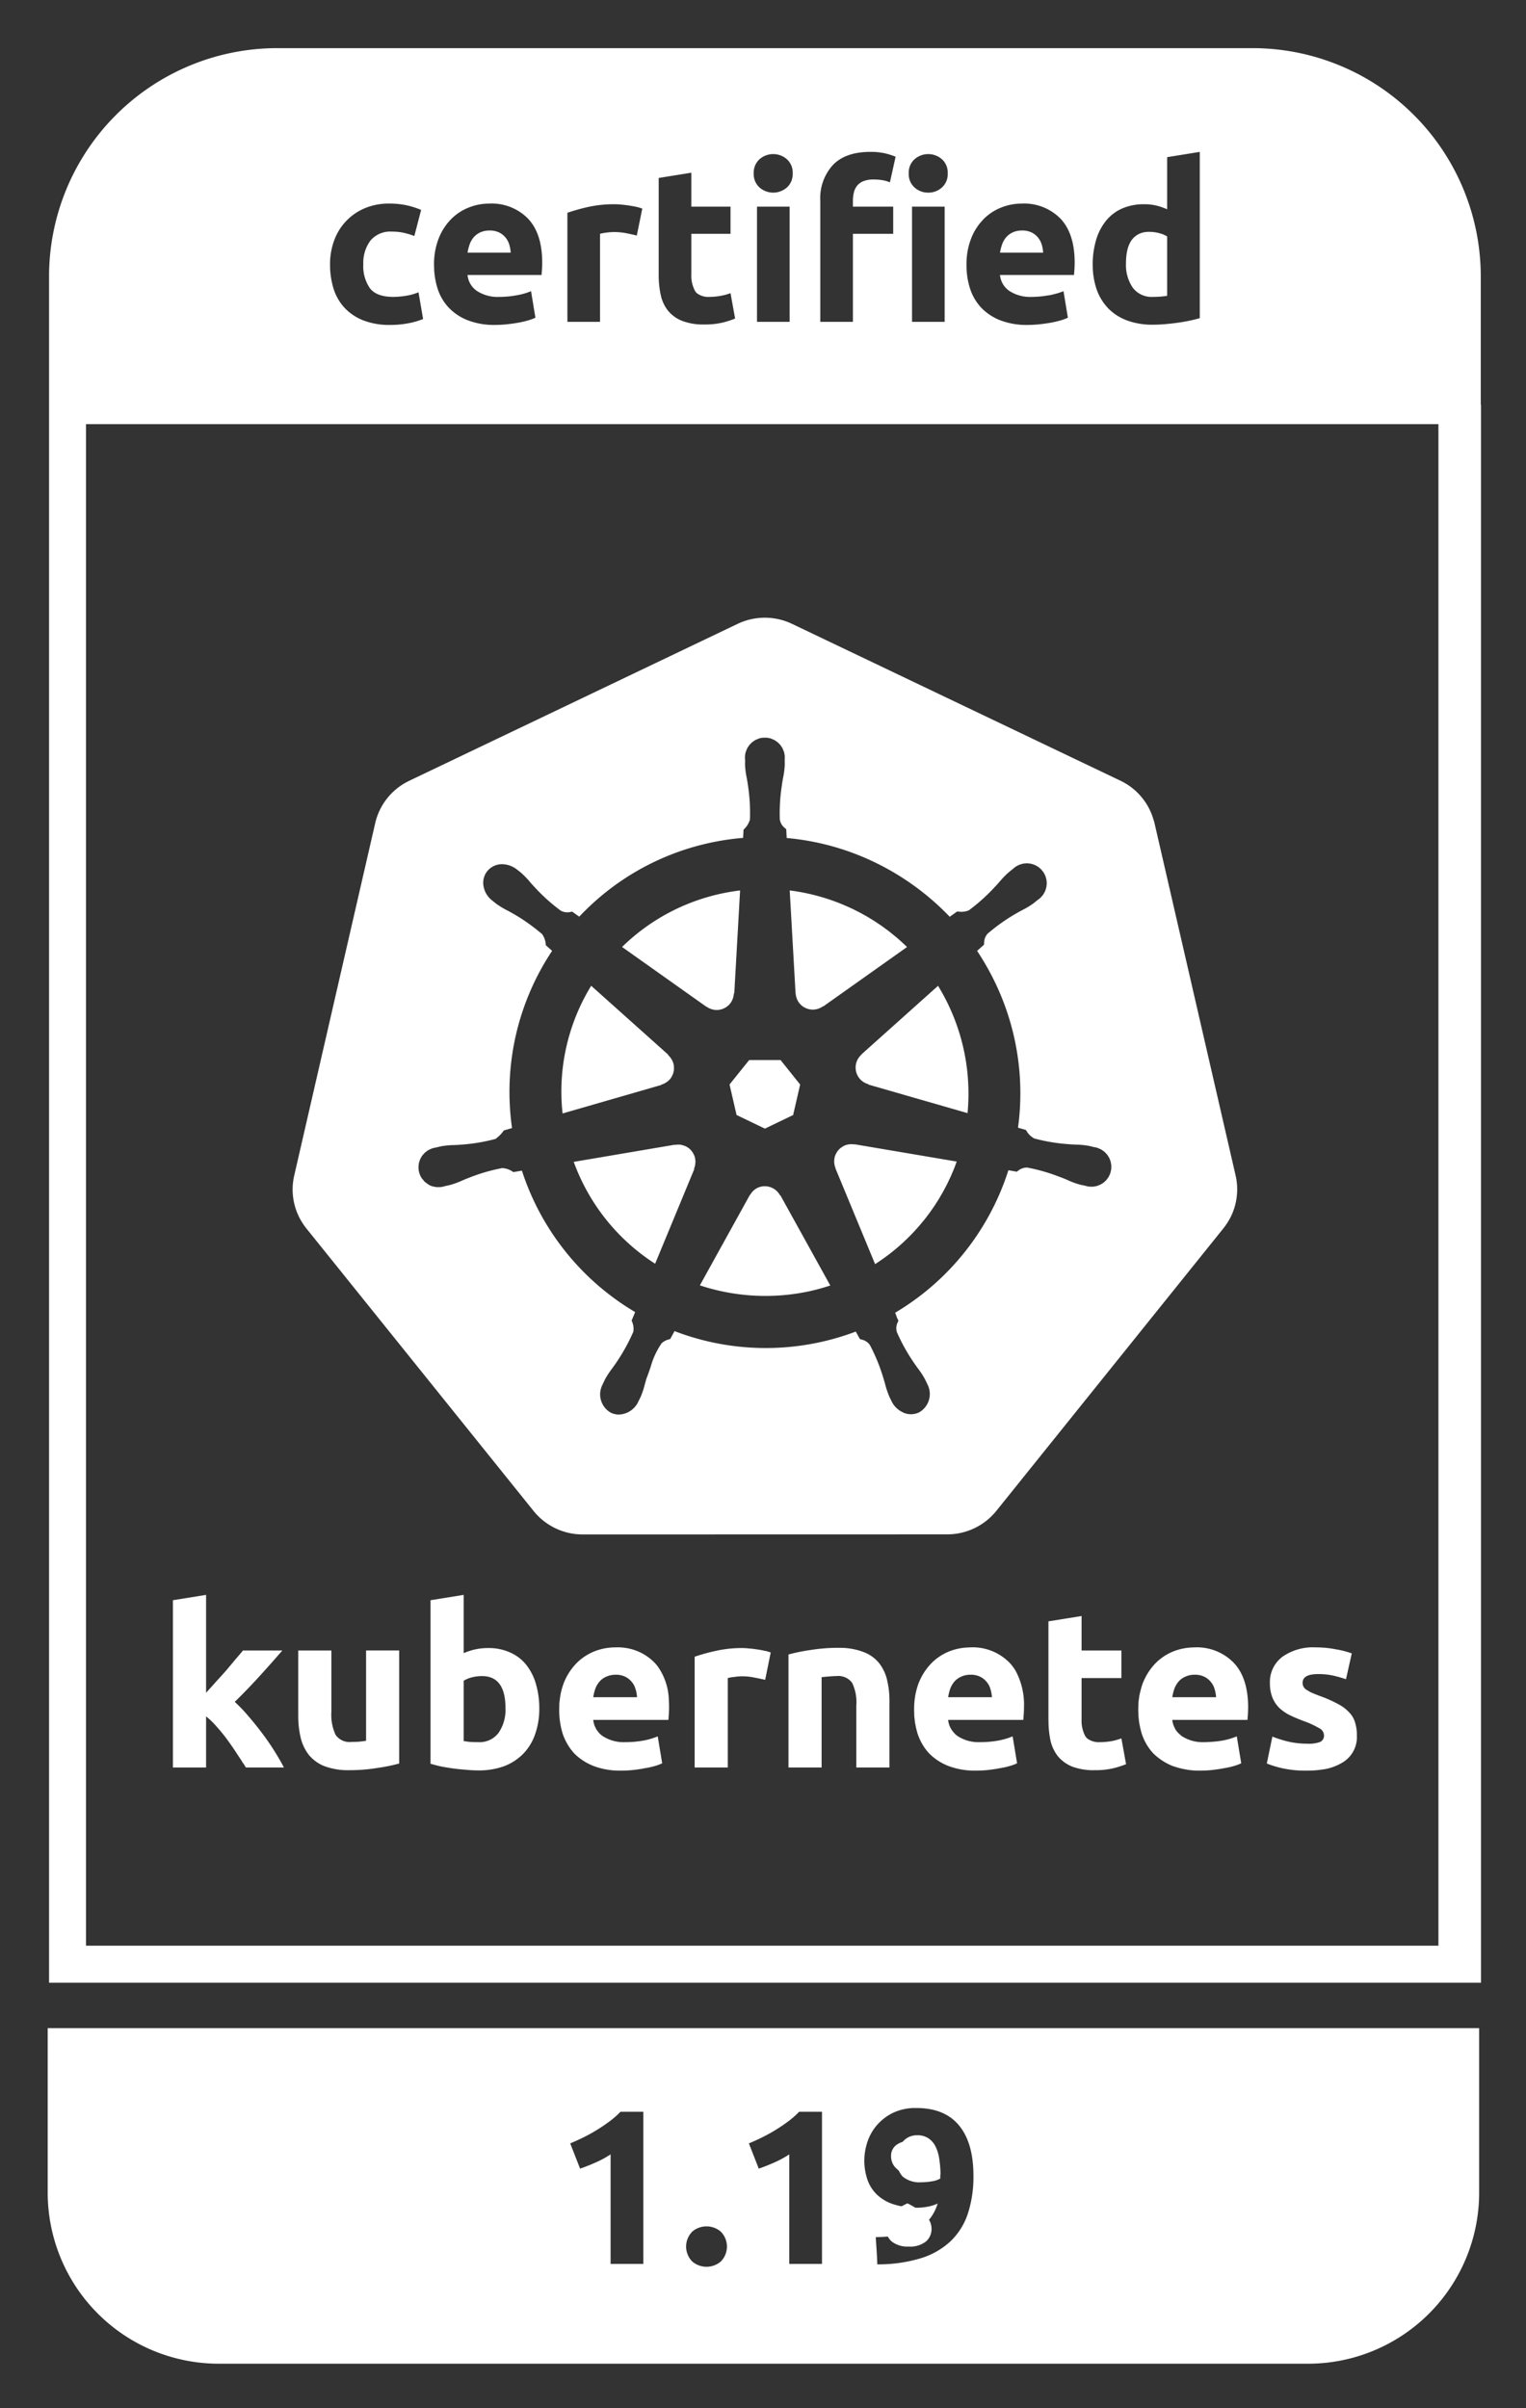 <svg id="Layer_1" data-name="Layer 1" xmlns="http://www.w3.org/2000/svg" viewBox="0 0 305.54 482.04"><rect x="0" y="0" width="305.54" height="482.04" fill="#333333" stroke="none"/><defs><style>.cls-1{fill:#fff;}</style></defs><path class="cls-1" d="M264.332,348.69a6.625,6.625,0,0,1-1.926.364,6.623,6.623,0,0,0,1.926-.364,1.376,1.376,0,0,0,.757-1.381,1.643,1.643,0,0,0-.98-1.38,17.15,17.15,0,0,0-2.983-1.38c-.017-.006-.032-.013-.049-.019.017.006.032.013.049.019a17.147,17.147,0,0,1,2.983,1.381,1.643,1.643,0,0,1,.98,1.38A1.376,1.376,0,0,1,264.332,348.69Zm6.324-17.724v-0a17.916,17.916,0,0,0-3.118-.802,20.408,20.408,0,0,0-4.085-.399,20.404,20.404,0,0,1,4.085.4A17.916,17.916,0,0,1,270.656,330.966Zm-11.162-.682a10.653,10.653,0,0,0-2.777,1.394c-.138.106-.263.223-.391.338.127-.115.253-.233.391-.338A10.652,10.652,0,0,1,259.494,330.285Zm1.987,7.896c.112.075.249.158.393.243-.143-.085-.28-.168-.392-.243a1.663,1.663,0,0,1-.503-.577A1.663,1.663,0,0,0,261.481,338.181Zm1.35.74c-.09-.038-.197-.08-.28-.117-.045-.024-.078-.044-.121-.067.043.023.076.043.121.067C262.634,338.841,262.741,338.883,262.831,338.921Zm-1.126,15.514a20.163,20.163,0,0,0,2.858-.195,20.171,20.171,0,0,1-2.859.195Zm7.347-1.782-0.0 0-0.0.001a5.939,5.939,0,0,0,2.619-4.481A5.939,5.939,0,0,1,269.052,352.653Zm-27.518,1.748q.624-.034,1.245-.1c.204-.022.394-.051.591-.076-.197.025-.387.055-.591.076Q242.158,354.368,241.534,354.402Zm-19.099-5.844a12.531,12.531,0,0,0,2.093-.579l.936,5.165-.936-5.166A12.53,12.53,0,0,1,222.435,348.557Zm23.669,5.199q.501-.111.995-.256c.027-.008.053-.018.08-.026-.027.008-.053.019-.08.026Q246.606,353.644,246.104,353.756Zm1.529-6.178-0-0a14.312,14.312,0,0,1-2.895.846,20.116,20.116,0,0,1-2.231.255,20.105,20.105,0,0,0,2.232-.255,14.298,14.298,0,0,0,2.894-.846Zm-12.692-17.011a11.39,11.39,0,0,1,3.905-.788,11.391,11.391,0,0,0-3.905.787,10.521,10.521,0,0,0-3.562,2.36,11.92,11.92,0,0,0-2.441,3.706,11.919,11.919,0,0,1,2.441-3.705,10.52,10.52,0,0,1,3.562-2.36Zm-7.036,11.711v0c-.004-.179.011-.358.014-.537C227.917,341.92,227.901,342.098,227.905,342.277Zm.468,3.901c.075.305.152.609.245.909q.134.404.299.795-.165-.391-.299-.795C228.524,346.787,228.448,346.483,228.373,346.178Zm9.117,8.036a15.338,15.338,0,0,1-2.298-.577A15.322,15.322,0,0,0,237.49,354.214Zm-59.401-13.629v-0c0-.007-0-.015-0-.022C178.089,340.57,178.089,340.578,178.089,340.585Zm4.936,1.692v0c-.002-.094.008-.187.007-.28C183.033,342.091,183.023,342.184,183.025,342.277Zm7.036-11.711a11.393,11.393,0,0,1,3.918-.789,11.391,11.391,0,0,0-3.918.788,10.521,10.521,0,0,0-3.562,2.36,11.922,11.922,0,0,0-2.471,3.771,11.922,11.922,0,0,1,2.471-3.77,10.521,10.521,0,0,1,3.562-2.36Zm-6.568,15.612c.075.305.152.609.245.909.012.035.028.068.04.103-.012-.035-.029-.068-.04-.103C183.644,346.787,183.568,346.483,183.493,346.178Zm26.43-21.624,6.635-1.069-6.635,1.069v19.683c-.001.077.01.154.01.231-0-.077-.011-.154-.01-.231Zm-33.971,8.283v0a8.589,8.589,0,0,1,1.648,3.384c.015.061.024.123.038.184-.014-.061-.023-.123-.038-.184a8.59,8.59,0,0,0-1.647-3.384,7.279,7.279,0,0,0-3.162-2.182,7.279,7.279,0,0,1,3.161,2.182Zm20.703,21.564q.624-.034,1.245-.1c.192-.021.37-.048.556-.072-.186.024-.364.051-.556.072Q197.278,354.368,196.654,354.402Zm38.569-8.477a4.39,4.39,0,0,1-.503-1.642h-0A4.39,4.39,0,0,0,235.223,345.924ZM167.446,335.508a13.736,13.736,0,0,0-1.509.09,13.726,13.726,0,0,1,1.509-.089,3.451,3.451,0,0,1,3.162,1.336,8.933,8.933,0,0,1,.434,1.086,8.929,8.929,0,0,0-.434-1.086A3.451,3.451,0,0,0,167.446,335.508Zm37.578,6.28v-.001a14.222,14.222,0,0,0-1.697-7.372A14.225,14.225,0,0,1,205.024,341.788Zm-13.939-5.166a3.721,3.721,0,0,1,1.336-.98,4.239,4.239,0,0,1,.934-.312,4.239,4.239,0,0,0-.934.312,3.721,3.721,0,0,0-1.336.979,4.764,4.764,0,0,0-.846,1.47,10.255,10.255,0,0,0-.4,1.648,10.258,10.258,0,0,1,.4-1.647A4.763,4.763,0,0,1,191.085,336.622Z"/><path class="cls-1" d="M222.435,348.557c-.044.007-.088.009-.132.016.044-.007.088-.009.132-.016Zm-17.455-5.478c.003-.047.004-.089.007-.136-.003.047-.004.088-.007.136Zm-14.203,3.505a4.387,4.387,0,0,1-.938-2.302h-0A4.387,4.387,0,0,0,190.777,346.585Zm3.559-11.342a4.239,4.239,0,0,0-.494.015,4.24,4.24,0,0,1,.494-.015Zm3.207,1.424a3.673,3.673,0,0,1,.757,1.426,6.213,6.213,0,0,1,.269,1.293,6.213,6.213,0,0,0-.269-1.294,3.673,3.673,0,0,0-.757-1.425,3.733,3.733,0,0,0-1.292-1.024,4.068,4.068,0,0,0-1.421-.388,4.069,4.069,0,0,1,1.421.388,3.733,3.733,0,0,1,1.292,1.024Zm-29.697-6.813c-.027-0-.054.001-.081.001.027,0,.054-.002.082-.001ZM127.939,280.302l.042-.083c.114-.227.231-.461.315-.652-.085.191-.201.425-.316.653Zm-4.035,2.854a3.61,3.61,0,0,1-1.572-.356,4.21,4.21,0,0,1-1.69-5.636c.056-.114.117-.247.18-.383q.063-.135.125-.268-.063.133-.125.267c-.063.137-.124.27-.18.384a4.21,4.21,0,0,0,1.69,5.636,3.61,3.61,0,0,0,1.572.356,4.445,4.445,0,0,0,3.902-2.586.055.055,0,0,0,.013-.016v-0a.054.054,0,0,1-.013.016A4.445,4.445,0,0,1,123.904,283.155Zm125.955,59.937.001-.013c.003-.047.004-.089.007-.136-.003.047-.004.088-.007.136ZM123.26,272.954c-.095.142-.19.267-.285.403.096-.135.191-.261.285-.402ZM93.812,235.794l-.05.018.051-.018a36.3,36.3,0,0,1,6.732-1.973H100.545A36.305,36.305,0,0,0,93.812,235.794Zm6.757-1.97a3.909,3.909,0,0,1,2.045.692q.082.048.164.094-.082-.047-.163-.094A3.909,3.909,0,0,0,100.569,233.824ZM133.804,268.144a3.148,3.148,0,0,1,.358-.083l.013-.004v-0l-.014.004A3.165,3.165,0,0,0,133.804,268.144Zm44.148,11.14c.026.064.046.13.073.194l.003.005-.002-.005C177.998,279.414,177.978,279.348,177.952,279.284Zm1.402-16.2c-.043-.115-.085-.224-.121-.313l-.001.001c.037.088.079.197.122.312Zm.496,1.344c.009-.023.019-.046.028-.069l.003-.009-.003.008C179.869,264.381,179.86,264.404,179.85,264.427Zm22.052-30.173q.824.133,1.643.289c-.29-.059-1.138-.209-1.643-.289Zm-66.843,32.201-0.0 0a50.965,50.965,0,0,0,36.288.093l.084.151c-.028-.05-.059-.107-.084-.151A50.965,50.965,0,0,1,135.059,266.455ZM180.663,282.657c.084.041.16.095.247.132a3.761,3.761,0,0,0,1.55.303,3.761,3.761,0,0,1-1.55-.304C180.823,282.752,180.747,282.698,180.663,282.657Zm-3.813-6.878a36.417,36.417,0,0,0-2.667-6.522,2.727,2.727,0,0,0-1.717-1.12c-.092-.028-.184-.055-.274-.084l-.011-.004-.007-.012c-.041-.069-.119-.21-.212-.377.093.167.171.308.212.378l.007.011.011.004c.091.029.182.056.274.084a2.727,2.727,0,0,1,1.717,1.12,36.418,36.418,0,0,1,2.666,6.522l.03.089c.062.197.111.381.166.572-.055-.191-.103-.375-.165-.571ZM89.447,237.354l-.069.015.07-.015c.25-.053.51-.108.71-.162.017-.005.032-.011.049-.016-.017.005-.032.011-.049.016C89.957,237.246,89.697,237.301,89.447,237.354Zm39.994,38.583c-.091.289-.165.567-.242.846.077-.279.151-.557.243-.847.31-.778.579-1.572.84-2.338a14.854,14.854,0,0,1,1.074-2.809,14.857,14.857,0,0,0-1.075,2.808c-.26.768-.53,1.56-.84,2.34Zm-28.721-102.946H100.72a4.715,4.715,0,0,1,.954.153A4.712,4.712,0,0,0,100.72,172.991Zm56.397-21.756c-.001-.013-.006-.024-.008-.037.001.013.006.025.008.037Zm-4.378-3.56-.022.004.022-.004ZM148.878,166.072v.001l.005-.005Zm98.521,69.238a12.328,12.328,0,0,1,.307,3.083,12.323,12.323,0,0,0-.307-3.083l-16.246-70.567c-.048-.208-.12-.407-.179-.611.058.204.131.403.179.612Zm-11.433,101.312a3.72,3.72,0,0,1,1.336-.98,4.239,4.239,0,0,1,1.915-.4,4.07,4.07,0,0,1,1.914.4,3.733,3.733,0,0,1,1.292,1.024v0a3.674,3.674,0,0,1,.757,1.426,6.218,6.218,0,0,1,.285,1.424,6.214,6.214,0,0,0-.285-1.425,3.674,3.674,0,0,0-.757-1.425,3.733,3.733,0,0,0-1.292-1.024,4.07,4.07,0,0,0-1.914-.4,4.239,4.239,0,0,0-1.915.4,3.721,3.721,0,0,0-1.336.979,4.768,4.768,0,0,0-.847,1.47,10.268,10.268,0,0,0-.4,1.648,10.27,10.27,0,0,1,.4-1.647A4.768,4.768,0,0,1,235.966,336.622Zm7.432-6.168a10.306,10.306,0,0,1,3.612,2.383q2.894,3.028,2.894,8.951v-.001q0-5.922-2.894-8.95A10.305,10.305,0,0,0,243.398,330.455ZM89.004,237.453l-.007.002.007-.002.026-.004.033-.005-.033.005Zm119.438-63.454c-.051-.052-.111-.087-.163-.136.055.051.118.091.171.145ZM102.799,234.622l1.698-.292Zm-13.736,2.822a.324.324,0,0,0,.044-.014l.002-.001-.002.001a.341.341,0,0,1-.044.014Zm-5.079-2.547.003.007c-.008-.025-.011-.053-.019-.079C83.976,234.849,83.977,234.874,83.984,234.897Zm124.416-55.256c.053-.052.09-.114.14-.168-.052.057-.093.121-.149.176ZM222.486,234.101c.002-.012-0-.023.001-.035-.016.128-.055.257-.084.385.027-.117.067-.228.083-.35ZM179.884,264.338l-.005-.005.005.006Zm9.231-231.867a3.589,3.589,0,0,0-.522-.596,4.151,4.151,0,0,0-1.297-.772,4.151,4.151,0,0,1,1.297.772A3.586,3.586,0,0,1,189.115,32.471Zm-31.039-0a3.586,3.586,0,0,0-.522-.596,4.167,4.167,0,0,0-.621-.451,4.172,4.172,0,0,1,.621.451A3.583,3.583,0,0,1,158.076,32.471Zm26.334-1.368a4.151,4.151,0,0,0-1.297.772,3.581,3.581,0,0,0-.522.596,3.582,3.582,0,0,1,.522-.596A4.151,4.151,0,0,1,184.411,31.103ZM164.239,64.426h.001v-24.288a9.836,9.836,0,0,1,2.52-7.102,9.836,9.836,0,0,0-2.521,7.102ZM152.695,31.424a4.17,4.17,0,0,0-.621.451,3.583,3.583,0,0,0-.522.596,3.583,3.583,0,0,1,.522-.596A4.174,4.174,0,0,1,152.695,31.424ZM182.609,41.365h6.532v.001h-6.532Zm-7.716-5.436a5.324,5.324,0,0,0-1.995.33,5.323,5.323,0,0,1,1.996-.329,11.345,11.345,0,0,1,1.73.132,6.256,6.256,0,0,1,1.557.438,6.257,6.257,0,0,0-1.557-.439A11.352,11.352,0,0,0,174.893,35.929ZM153.252,336.016l1.062-5.227ZM151.57,41.365h6.532v.001H151.57ZM133.771,62.213a6.944,6.944,0,0,0,1.276,1.185,6.941,6.941,0,0,1-1.276-1.185v-.001a7.502,7.502,0,0,1-1.468-3.135,18.478,18.478,0,0,1-.417-4.077v-19.377l-0,19.378a18.476,18.476,0,0,0,.417,4.077,7.502,7.502,0,0,0,1.468,3.135Zm-10.872-15.761a12.775,12.775,0,0,1,2.543.241q1.183.241,2.06.46-.876-.219-2.06-.461A12.779,12.779,0,0,0,122.899,46.452Zm-21.35,18.457q1.226-.132,2.302-.33a18.292,18.292,0,0,0,1.95-.46,18.31,18.31,0,0,1-1.951.46Q102.775,64.777,101.549,64.909ZM113.605,64.425h6.532v.001h-6.532Zm0-21.832v.001a39.283,39.283,0,0,1,4.143-1.162A39.299,39.299,0,0,0,113.605,42.593Zm6.532,4.209a8.624,8.624,0,0,1,1.293-.24,8.632,8.632,0,0,0-1.293.24Zm2.937-5.918q.526,0,1.272.066Q123.601,40.884,123.074,40.884Zm-33.209,20.715a10.534,10.534,0,0,0,3.814,2.521,14.529,14.529,0,0,0,5.414.92,14.529,14.529,0,0,1-5.414-.921A10.534,10.534,0,0,1,89.865,61.599Zm140.933,3.397a14.501,14.501,0,0,1-2.614-.195,14.507,14.507,0,0,0,2.614.196q1.183-.001,2.476-.11,1.293-.11,2.543-.285-1.25.174-2.543.284T230.798,64.996Zm-9.295-20.868a8.633,8.633,0,0,1,3.222-2.411,10.809,10.809,0,0,1,4.363-.833,10.268,10.268,0,0,1,2.433.263,13.197,13.197,0,0,1,2.17.745v-.001a13.191,13.191,0,0,0-2.17-.745,10.269,10.269,0,0,0-2.433-.263,10.809,10.809,0,0,0-4.363.833,8.633,8.633,0,0,0-3.222,2.411,11.022,11.022,0,0,0-2.017,3.836v.001a17.027,17.027,0,0,0-.536,2.478,17.023,17.023,0,0,1,.537-2.478A11.021,11.021,0,0,1,221.503,44.128Zm12.188,3.201a5.693,5.693,0,0,0-1.6-.658,7.718,7.718,0,0,0-1.995-.263H230.096a7.718,7.718,0,0,1,1.995.263A5.693,5.693,0,0,1,233.691,47.329Zm-2.85,12.099q.877.001,1.622-.065.745-.065,1.228-.154-.482.088-1.228.154-.745.065-1.622.065a4.692,4.692,0,0,1-4.032-1.841,8,8,0,0,1-1.36-4.866c-0-2.921.764-4.804,2.256-5.698-1.493.894-2.257,2.777-2.257,5.698a8,8,0,0,0,1.36,4.867A4.692,4.692,0,0,0,230.841,59.428Zm-11.747-3.288a14.353,14.353,0,0,0,.502,1.863,10.352,10.352,0,0,0,.942,1.965,10.351,10.351,0,0,1-.941-1.964A14.359,14.359,0,0,1,219.094,56.14ZM240.223,30.406l-6.532,1.052ZM203.821,234.373c-.082.056-.161.112-.243.166l-.012.007.001 0.0.011-.007c.082-.054.161-.11.243-.166a2.789,2.789,0,0,1,1.712-.654l.013.001-.013-.001a2.789,2.789,0,0,0-1.712.654Zm4.754-185.422a4.07,4.07,0,0,0-.746-1.403,4.071,4.071,0,0,1,.745,1.403Zm-5.809-2.434a3.897,3.897,0,0,0-1.316.987,4.407,4.407,0,0,0-.81,1.425,4.407,4.407,0,0,1,.811-1.425,3.895,3.895,0,0,1,1.315-.987Zm1.885-.372a4.386,4.386,0,0,0-.963.082,4.387,4.387,0,0,1,.963-.082Zm-10.193,1.555 0.0 0a11.513,11.513,0,0,1,1.707-2.961,11.513,11.513,0,0,0-1.707,2.961Zm19.356,15.893.001-0-.877-5.305a13.29,13.29,0,0,1-1.861.591,13.288,13.288,0,0,0,1.86-.59Z"/><path class="cls-1" d="M204.563,40.753a10.19,10.19,0,0,1,7.76,3.003q2.85,3.003,2.85,8.832v-0q0-5.83-2.85-8.833a10.19,10.19,0,0,0-7.76-3.004,11.054,11.054,0,0,0-4.098.789,10.305,10.305,0,0,0-3.53,2.324l-0.0 0a10.304,10.304,0,0,1,3.529-2.322A11.053,11.053,0,0,1,204.563,40.753Zm-2.455,17.492a7.578,7.578,0,0,0,4.472,1.184,18.883,18.883,0,0,0,3.068-.265,18.884,18.884,0,0,1-3.067.263,7.578,7.578,0,0,1-4.472-1.183,4.34,4.34,0,0,1-1.885-3.199h-.001a4.34,4.34,0,0,0,1.885,3.2Zm-31.336-18.019v.001a7.056,7.056,0,0,1,.197-1.71,3.477,3.477,0,0,1,.658-1.36,3.477,3.477,0,0,0-.658,1.359A7.053,7.053,0,0,0,170.772,40.226Zm-58.807,302.051v0c-.004-.189.012-.378.015-.567C111.977,341.9,111.961,342.088,111.965,342.277Zm19.703-8.743a12.23,12.23,0,0,1,2.251,6.818A12.229,12.229,0,0,0,131.668,333.534Zm-37.227,2.242a8.083,8.083,0,0,1,2.048-.267A8.083,8.083,0,0,0,94.441,335.776Zm-3.785,18.213q-1.247-.178-2.405-.4,1.158.222,2.405.4,1.291.178,2.582.268.668.066,1.303.1-.635-.033-1.303-.1Q91.947,354.168,90.656,353.989Zm14.117-2.939a10.473,10.473,0,0,0,2.36-3.874,14.457,14.457,0,0,0,.429-1.459,14.438,14.438,0,0,1-.429,1.459A10.474,10.474,0,0,1,104.773,351.05Zm26.895-17.516a8.645,8.645,0,0,0-.599-.697,10.311,10.311,0,0,0-.811-.743,10.317,10.317,0,0,1,.811.743A8.657,8.657,0,0,1,131.668,333.534Zm-35.891,20.856q-.602,0-1.236-.033.635.033,1.236.033a14.729,14.729,0,0,0,5.166-.846,10.703,10.703,0,0,0,1.054-.466,10.703,10.703,0,0,1-1.054.466A14.728,14.728,0,0,1,95.777,354.39Zm23.402-16.298a4.765,4.765,0,0,1,.846-1.47,3.72,3.72,0,0,1,1.336-.98,4.236,4.236,0,0,1,.833-.285,4.235,4.235,0,0,0-.833.285,3.721,3.721,0,0,0-1.336.979,4.766,4.766,0,0,0-.846,1.47,10.269,10.269,0,0,0-.401,1.648h.001A10.27,10.27,0,0,1,119.179,338.092Zm-.242,6.969a4.38,4.38,0,0,1-.159-.779h-0A4.377,4.377,0,0,0,118.937,345.061Zm5.295-15.295a9.941,9.941,0,0,0-1.046-.002v0A9.941,9.941,0,0,1,124.233,329.766Zm-38.031,23.288q.891.267,2.049.535Q87.093,353.321,86.202,353.054Zm40.28-16.388a3.674,3.674,0,0,1,.758,1.426,6.219,6.219,0,0,1,.311,1.647,6.222,6.222,0,0,0-.311-1.648,3.674,3.674,0,0,0-.758-1.425,3.733,3.733,0,0,0-1.291-1.024,4.065,4.065,0,0,0-.458-.187,4.065,4.065,0,0,1,.458.187A3.732,3.732,0,0,1,126.482,336.666Z"/><path class="cls-1" d="M119.001,330.566a11.399,11.399,0,0,1,4.186-.802,11.396,11.396,0,0,0-4.186.801,10.518,10.518,0,0,0-3.562,2.36,11.924,11.924,0,0,0-2.539,3.92,11.927,11.927,0,0,1,2.539-3.919A10.521,10.521,0,0,1,119.001,330.566Zm-.325,22.868c.05.02.097.047.147.066a14.939,14.939,0,0,0,5.522.935,14.94,14.94,0,0,1-5.522-.935C118.773,353.481,118.726,353.454,118.676,353.434Zm-6.707-11.033a15.695,15.695,0,0,0,.708,4.686,10.767,10.767,0,0,0,1.098,2.309,10.763,10.763,0,0,1-1.097-2.309A15.696,15.696,0,0,1,111.969,342.401ZM96.156,46.517a3.9,3.9,0,0,0-1.316.987,4.416,4.416,0,0,0-.81,1.425,4.419,4.419,0,0,1,.811-1.425A3.9,3.9,0,0,1,96.156,46.517Zm5.552,12.832c-.577.053-1.157.08-1.738.079a7.577,7.577,0,0,1-4.471-1.183,7.576,7.576,0,0,0,4.471,1.184C100.551,59.43,101.13,59.402,101.708,59.349Zm-22.957.08a15.947,15.947,0,0,0,2.542-.22,10.772,10.772,0,0,0,2.5-.701L83.95,59.419l-.157-.912a10.77,10.77,0,0,1-2.499.701,15.951,15.951,0,0,1-2.542.22q-3.333,0-4.67-1.71a7.662,7.662,0,0,1-1.337-4.823,7.662,7.662,0,0,0,1.337,4.824Q75.419,59.429,78.751,59.429Zm8.155-6.358v.001c-.002.18.012.358.017.538C86.918,53.43,86.905,53.251,86.906,53.072Zm13.73-6.094a3.977,3.977,0,0,0-.688-.439,4.134,4.134,0,0,0-.457-.183,4.133,4.133,0,0,1,.457.183A3.978,3.978,0,0,1,100.636,46.978Zm1.614,3.595a6.791,6.791,0,0,0-.285-1.622A6.788,6.788,0,0,1,102.25,50.573Zm-6.751,7.672a4.338,4.338,0,0,1-1.885-3.2H93.613A4.338,4.338,0,0,0,95.499,58.245Z"/><path class="cls-1" d="M97.953,40.753a10.19,10.19,0,0,1,7.76,3.003q2.85,3.003,2.85,8.833,0-5.83-2.849-8.833a10.19,10.19,0,0,0-7.76-3.004,11.05,11.05,0,0,0-4.099.789,10.3,10.3,0,0,0-3.53,2.324,10.299,10.299,0,0,1,3.53-2.323A11.049,11.049,0,0,1,97.953,40.753Zm-31.605,301.881v-0a9.492,9.492,0,0,0-.009,1.191A9.491,9.491,0,0,1,66.348,342.634Zm5.522,6.012c.505-.056.952-.112,1.351-.169C72.822,348.533,72.375,348.59,71.87,348.646Zm-10.236,2.36c.073.103.138.212.216.313.065.078.141.144.209.219-.068-.075-.144-.142-.209-.219C61.772,351.218,61.707,351.109,61.634,351.006ZM80.943,46.626a10.536,10.536,0,0,0-2.455-.263,5.175,5.175,0,0,0-4.318,1.798,7.4,7.4,0,0,0-1.425,4.734,7.4,7.4,0,0,1,1.425-4.733,5.175,5.175,0,0,1,4.318-1.798,10.538,10.538,0,0,1,2.455.263,16.515,16.515,0,0,1,2.017.614l1.359-5.217-0-0L82.96,47.24A16.493,16.493,0,0,0,80.943,46.626ZM68.684,354.323q.634.042,1.272.023a34.106,34.106,0,0,0,5.61-.446,34.111,34.111,0,0,1-5.611.446Q69.319,354.365,68.684,354.323Zm.225-292.791a9.993,9.993,0,0,1-2.148-3.837,16.264,16.264,0,0,1-.679-4.8,13.583,13.583,0,0,1,.81-4.713,13.582,13.582,0,0,0-.811,4.714,16.262,16.262,0,0,0,.68,4.8A9.993,9.993,0,0,0,68.909,61.532Zm-9.196,281.903c-.001.074.004.148.005.222-0-.074-.005-.148-.005-.222Zm54.571-160.899q.14-.023.28-.042c-.093.012-.187.027-.281.042a2.716,2.716,0,0,1-2.034-.264,2.716,2.716,0,0,0,2.035.264Zm56.806,46.562-.02-.004a3.406,3.406,0,0,0-.663-.053,3.445,3.445,0,0,1,.662.053Zm-2.046.226c-.099.044-.179.111-.272.163a3.415,3.415,0,0,1,1.56-.444A3.411,3.411,0,0,0,169.044,229.324Zm6.284-56.624a51.571,51.571,0,0,1,5.592,3.164,51.566,51.566,0,0,0-5.591-3.164,51.036,51.036,0,0,0-17.81-4.953l-.006-.101c.002.034.003.067.005.101A51.036,51.036,0,0,1,175.328,172.7Zm-13.047,85.726a40.703,40.703,0,0,1-4.069.69,40.703,40.703,0,0,0,4.07-.69q2.009-.454,3.96-1.104-1.954.65-3.961,1.103Zm-12.164-19.157a3.373,3.373,0,0,1,.263-.366,3.374,3.374,0,0,0-.263.366l-.008.018h0Zm6.024-75.219a2.715,2.715,0,0,0,1.063,1.747,2.715,2.715,0,0,1-1.063-1.748,35.933,35.933,0,0,1,.42-6.921,35.926,35.926,0,0,0-.42,6.922Zm1.287,1.969c.001.031.003.062.005.093l-.004-.093v-.013l-.01-.01.009.009ZM191.643,182.46h.011l-.011-.001-1.483,1.058,1.483-1.057Zm-.086,50.05c-.03.083-.064.164-.094.247.03-.083.064-.164.094-.247l-20.434-3.454Zm-92.995-52.245-.034-.024.034.024.025.018.042.034-.042-.034Zm89.257,17.071q.549.894,1.05,1.811-.501-.917-1.05-1.812l-15.327,13.718ZM171.431,212.789c-.006.021-.005.043-.011.064.023-.09.053-.178.083-.266-.023.068-.053.133-.072.202ZM181.611,189.57h-.001l-15.782,11.19Zm20.313-14.914c.118-.102.265-.22.417-.34-.152.12-.3.237-.418.34a16.884,16.884,0,0,0-1.768,1.823A16.881,16.881,0,0,1,201.924,174.656Zm-48.775,62.796c-.042,0-.083,0-.126.002a3.45,3.45,0,0,0-1.304.311,3.45,3.45,0,0,1,1.304-.311Q153.086,237.452,153.149,237.452Zm6.81-36.765.006.007a3.434,3.434,0,0,1-.295-.489A3.438,3.438,0,0,0,159.959,200.688Zm8.673,28.884a3.311,3.311,0,0,0-1.036,1.016A3.427,3.427,0,0,1,168.632,229.572Zm30.683-52.157-.127.129a35.985,35.985,0,0,1-4.82,4.392,35.982,35.982,0,0,0,4.82-4.391ZM88.343,229.458c-.206.04-.454.101-.698.16l-.31.075c.097-.022.202-.048.309-.074C87.888,229.559,88.136,229.499,88.343,229.458Zm-1.074.253.028-.009-.029.009-.028.007a3.985,3.985,0,0,0-.7.16c-.013.004-.024.012-.037.016a3.992,3.992,0,0,1,.737-.175Zm4.989-.574a36.421,36.421,0,0,0,6.954-1.15,4.612,4.612,0,0,0,1.209-1.109,4.612,4.612,0,0,1-1.209,1.107,36.416,36.416,0,0,1-6.954,1.15l-.094.01c-.416.035-.816.05-1.207.066.391-.015.791-.031,1.207-.065Zm63.912,10.123.01.018-.009-.018a3.467,3.467,0,0,0-3.022-1.808,3.467,3.467,0,0,1,3.021,1.808Zm-20.353-10.14c-.012,0-.025.003-.037.003.013-0.0.025-.003.037-.003Zm-31.46-54.388a16.485,16.485,0,0,1,1.748,1.808c.267.307.544.625.844.944l0.0 0c-.3-.319-.577-.637-.843-.943a16.485,16.485,0,0,0-1.749-1.81c-.175-.15-.421-.342-.638-.512l-.186-.146.186.146c.217.17.463.363.638.513Zm4.922,14.36c.006.039.011.078.017.117l.001.008-.001-.009Zm1.269,1.244-1.25-1.115,1.249,1.115a50.961,50.961,0,0,0-8.024,35.473l-.393.114.394-.114a50.961,50.961,0,0,1,8.024-35.473Zm39.178-33.35-.007-.062.006.062a36.53,36.53,0,0,1,.43,7.06A36.531,36.531,0,0,0,149.726,156.986ZM140.13,257.296h.001l3.546-6.412-3.547,6.412Zm16.992-104.861c.003.13.006.262.007.388-.001-.126-.004-.258-.007-.388-.001-.134-.005-.265-.005-.382.001-.009-.001-.019,0-.028-.001.009.001.018-0.0.028Zm-.535,4.483-.026.21.026-.209c.062-.435.138-.85.213-1.25a16.296,16.296,0,0,0,.325-2.496,16.296,16.296,0,0,1-.325,2.495C156.725,156.07,156.649,156.484,156.587,156.918ZM139.017,234.003l-.059-.076.008-.018-.009.018.06.076Zm10.171-81.841-.001.075c0-.024.001-.051.001-.074ZM135.165,229.182l-.034-.042.033.042h.001Zm4.047,3.7c.009-.091.029-.181.031-.272 0-.005-.001-.009-.001-.014C139.241,232.691,139.221,232.787,139.212,232.882Zm33.281-21.779-.008.007a3.436,3.436,0,0,0-.363.369,3.395,3.395,0,0,1,.364-.369ZM61.328,245.88q-.382-.479-.715-.993a12.385,12.385,0,0,1-1.706-9.56l16.22-70.567-16.221,70.567a12.385,12.385,0,0,0,1.707,9.561q.333.514.715.992ZM196.895,189.22c.041-.037.094-.085.121-.109l.01-.009v-0l-.01.009c-.026.024-.08.072-.121.109ZM43.488,345.752q-.506-.596-1.064-1.143.557.546,1.063,1.142a32.366,32.366,0,0,1,2.182,2.716c.197.266.383.536.573.804-.19-.268-.375-.538-.572-.803A32.368,32.368,0,0,0,43.488,345.752Zm170.31-109.515c-.379-.163-.772-.333-1.185-.493l-.11-.038c-.171-.069-.346-.128-.518-.194.172.066.347.125.518.194l.109.038q.598.234,1.185.493a16.181,16.181,0,0,0,2.35.871c.022.006.045.009.067.015-.021-.005-.046-.01-.066-.016A16.168,16.168,0,0,1,213.798,236.237Zm-16.773-47.148.001-.018-.001.018Zm20.25,48.268-.033-.005a.293.293,0,0,1-.045-.015.256.256,0,0,0-.031-.01c-.118-.026-.246-.052-.376-.078l-.005-.001.005.001q.188.037.376.078a.265.265,0,0,1,.031.01.292.292,0,0,0,.045.015l.033.005.026.003a3.98,3.98,0,0,0,.71.162c.012.002.024-0.0.036.001a3.986,3.986,0,0,1-.746-.163ZM207.467,180.39l.275-.225.007-.005-.007.005Zm11.469,49.205q-.149-.035-.297-.072c-.251-.063-.511-.127-.715-.165q.359.073.714.165C218.737,229.548,218.837,229.571,218.936,229.595Zm-11.842-1.7a36.512,36.512,0,0,0,6.97,1.15l.048.005-.047-.005a36.507,36.507,0,0,1-6.97-1.15,3.918,3.918,0,0,1-1.569-1.53A3.918,3.918,0,0,0,207.094,227.895Zm-163.829,108.726q1.069-1.157,2.049-2.27.979-1.158,1.826-2.183.89-1.024,1.514-1.78h7.879l.001-.001h-7.881q-.624.758-1.514,1.782-.846,1.024-1.826,2.182-.98,1.113-2.049,2.271-1.023,1.156-2.003,2.226v0Q42.241,337.78,43.265,336.621Zm3.755,13.788c.19.287.383.574.564.864q.935,1.381,1.648,2.538h0q-.713-1.158-1.647-2.537C47.403,350.984,47.21,350.697,47.02,350.409ZM195.64,190.344c.052-.047.121-.109.182-.164-.061.055-.13.116-.182.164Zm1.633-2.694a2.712,2.712,0,0,1,.482-.768c.113-.097.232-.187.347-.283-.114.096-.233.186-.347.283a2.712,2.712,0,0,0-.482.768ZM34.626,320.325l6.634-1.07v-.001l-6.635,1.069v33.488h.001ZM146.935,198.888l.001-.019.084-.042-.085.042Zm-5.471,2.621-.001 0.0.017.012a3.423,3.423,0,0,0,.534.311,3.431,3.431,0,0,1-.534-.312Zm1.889.666.011-.001a3.438,3.438,0,0,1-.583-.077A3.433,3.433,0,0,0,143.353,202.175Zm61.311-19.985c.024-.013.047-.026.071-.039a15.836,15.836,0,0,0,2.14-1.287,15.836,15.836,0,0,1-2.14,1.287C204.712,182.163,204.687,182.178,204.664,182.19Zm-46.544-3.947c.02.003.04.006.06.009-.02-.003-.04-.006-.06-.009l1.166,20.55Zm-24.008,37.813.004-.005a3.429,3.429,0,0,1-.421.404A3.431,3.431,0,0,0,134.112,216.056Z"/><path class="cls-1" d="M296.484,81.025v-25.806a45.717,45.717,0,0,0-45.583-45.583H55.404a45.717,45.717,0,0,0-45.583,45.583v341.676h286.708v-315.87ZM218.95,50.442a17.03,17.03,0,0,1,.536-2.478v-.001a11.022,11.022,0,0,1,2.017-3.836,8.634,8.634,0,0,1,3.222-2.411,10.809,10.809,0,0,1,4.363-.833,10.269,10.269,0,0,1,2.433.263,13.192,13.192,0,0,1,2.17.745V31.458l6.532-1.052v0l.001-0v33.275q-.877.264-2.017.504-1.14.241-2.39.417-1.25.175-2.543.285-1.293.109-2.476.11a14.624,14.624,0,0,1-5.086-.833,10.204,10.204,0,0,1-3.77-2.39,10.489,10.489,0,0,1-2.346-3.771,15.404,15.404,0,0,1-.811-4.975,17.03,17.03,0,0,1,.165-2.586Zm-24.492-2.742a11.513,11.513,0,0,1,1.707-2.961l.008-.011c.141-.177.298-.341.449-.509.105-.117.202-.24.311-.353l.001-.001 0-0a10.305,10.305,0,0,1,3.53-2.324,11.054,11.054,0,0,1,4.098-.789,10.19,10.19,0,0,1,7.76,3.004q2.85,3.003,2.85,8.833v.001q-.001.57-.044,1.25-.044.68-.088,1.206H200.225a4.34,4.34,0,0,0,1.885,3.199,7.578,7.578,0,0,0,4.472,1.183,18.883,18.883,0,0,0,3.067-.263c.153-.025.309-.036.461-.065.327-.055.647-.14.968-.22a13.291,13.291,0,0,0,1.861-.591l.877,5.305-.001 0.0 0.0.001a9.022,9.022,0,0,1-1.404.525,18.29,18.29,0,0,1-1.95.46q-1.075.198-2.302.33a23.015,23.015,0,0,1-2.455.131,14.525,14.525,0,0,1-5.414-.921,10.535,10.535,0,0,1-3.815-2.52l.001 0a9.999,9.999,0,0,1-2.236-3.793,15.015,15.015,0,0,1-.723-4.735,14.095,14.095,0,0,1,.942-5.37l0-.001ZM182.591,32.471a3.581,3.581,0,0,1,.522-.596,4.158,4.158,0,0,1,5.48,0,3.589,3.589,0,0,1,1.162,2.827,3.587,3.587,0,0,1-1.161,2.828,3.998,3.998,0,0,1-2.74,1.03h-.001a3.995,3.995,0,0,1-2.74-1.03,3.583,3.583,0,0,1-1.162-2.828,3.585,3.585,0,0,1,.64-2.231Zm6.55,8.894v23.061h-6.532v-23.061Zm-22.381-8.329q2.52-2.63,7.475-2.63a12.663,12.663,0,0,1,3.047.307,14.744,14.744,0,0,1,2.039.657l-1.14,5.13a6.255,6.255,0,0,0-1.557-.438,11.344,11.344,0,0,0-1.73-.132,5.322,5.322,0,0,0-1.996.329,3.08,3.08,0,0,0-1.271.898,3.477,3.477,0,0,0-.658,1.36,7.056,7.056,0,0,0-.197,1.71v1.139h8.067v5.436h-8.067v17.624h-6.533v-24.288a9.836,9.836,0,0,1,2.521-7.102Zm-15.583.123a3.583,3.583,0,0,1,.897-1.284,4.155,4.155,0,0,1,5.48,0,3.587,3.587,0,0,1,1.162,2.827,3.585,3.585,0,0,1-1.162,2.828,4.159,4.159,0,0,1-5.48,0,3.583,3.583,0,0,1-1.161-2.828,3.584,3.584,0,0,1,.264-1.543Zm6.925,8.206v23.061h-6.532v-23.061Zm-26.216-5.742v-.001l6.533-1.052v6.795h7.847v5.438h-7.847v8.11a6.451,6.451,0,0,0,.723,3.288,2.078,2.078,0,0,0,.453.537,3.743,3.743,0,0,0,2.462.69,12.462,12.462,0,0,0,2.17-.197,11.138,11.138,0,0,0,2.039-.548l.92,5.086a18.489,18.489,0,0,1-2.63.833,15.331,15.331,0,0,1-3.551.351,11.686,11.686,0,0,1-4.428-.724,6.944,6.944,0,0,1-2.806-2.016,7.502,7.502,0,0,1-1.468-3.135,18.476,18.476,0,0,1-.417-4.077Zm-18.281,28.802v-21.832a39.301,39.301,0,0,1,4.143-1.161,23.884,23.884,0,0,1,5.326-.548q.527,0,1.272.066.744.066,1.491.175.744.11,1.49.263.326.063.644.157.318.093.627.216l-1.096,5.392q-.877-.219-2.06-.46a12.774,12.774,0,0,0-2.543-.241,11.877,11.877,0,0,0-1.469.11,8.626,8.626,0,0,0-1.293.24v17.624h-6.532Zm-26.699-11.354v-0a14.096,14.096,0,0,1,.942-5.37,11.507,11.507,0,0,1,2.477-3.836,10.3,10.3,0,0,1,3.53-2.324,11.05,11.05,0,0,1,4.099-.789,10.19,10.19,0,0,1,7.76,3.004q2.849,3.003,2.849,8.833,0,.57-.044,1.25t-.087,1.206H93.614a4.338,4.338,0,0,0,1.885,3.2,7.577,7.577,0,0,0,4.471,1.183c.58.001,1.16-.027,1.738-.079q.901-.083,1.791-.25a13.291,13.291,0,0,0,2.828-.81l.877,5.305a9.024,9.024,0,0,1-1.403.525,18.294,18.294,0,0,1-1.95.46q-1.076.198-2.302.33a23.02,23.02,0,0,1-2.456.131,14.53,14.53,0,0,1-5.414-.92,10.535,10.535,0,0,1-3.814-2.521,10,10,0,0,1-2.236-3.793q-.185-.573-.323-1.159c-.027-.113-.042-.228-.066-.341-.059-.279-.12-.557-.162-.838-.014-.092-.019-.184-.031-.276-.041-.305-.081-.61-.103-.917-.016-.221-.015-.443-.021-.664-.005-.179-.018-.358-.017-.538Zm-20.014-4.889a11.029,11.029,0,0,1,6.072-6.466,12.298,12.298,0,0,1,4.998-.965,16.133,16.133,0,0,1,3.376.329,16.472,16.472,0,0,1,2.981.943l-0.0.001 0.0 0-1.359,5.217a16.515,16.515,0,0,0-2.017-.614,10.538,10.538,0,0,0-2.455-.263,5.175,5.175,0,0,0-4.318,1.798,7.4,7.4,0,0,0-1.425,4.733,7.662,7.662,0,0,0,1.337,4.823q1.337,1.71,4.67,1.71a15.952,15.952,0,0,0,2.542-.22,10.77,10.77,0,0,0,2.499-.701L83.95,59.419l.764,4.437a15.316,15.316,0,0,1-2.85.834,18.823,18.823,0,0,1-3.77.35,14.197,14.197,0,0,1-5.437-.943,10.231,10.231,0,0,1-3.748-2.564v-.001a9.993,9.993,0,0,1-2.148-3.836,16.262,16.262,0,0,1-.68-4.8,13.582,13.582,0,0,1,.811-4.714Zm221.114,341.293H17.218V84.902h270.788Z"/><path class="cls-1" d="M208.575,48.951h-.001a4.071,4.071,0,0,0-.745-1.403,3.975,3.975,0,0,0-1.271-1.009,4.142,4.142,0,0,0-1.907-.394,4.387,4.387,0,0,0-1.885.372,3.895,3.895,0,0,0-1.315.987,4.406,4.406,0,0,0-.811,1.425,9.345,9.345,0,0,0-.417,1.644h8.637a6.791,6.791,0,0,0-.285-1.622Zm-114.961,1.622h8.636a6.787,6.787,0,0,0-.285-1.622,4.067,4.067,0,0,0-.745-1.403,3.979,3.979,0,0,0-1.272-1.009,4.141,4.141,0,0,0-1.907-.394,4.386,4.386,0,0,0-1.885.372,3.9,3.9,0,0,0-1.315.987,4.419,4.419,0,0,0-.811,1.425h.001A9.309,9.309,0,0,0,93.614,50.573Zm131.835,2.148a8,8,0,0,0,1.36,4.866,4.692,4.692,0,0,0,4.032,1.841q.877,0,1.622-.065.746-.066,1.228-.154v-11.88a5.694,5.694,0,0,0-1.6-.658,7.718,7.718,0,0,0-1.995-.263,5.719,5.719,0,0,0-1.089.099,3.979,3.979,0,0,0-1.302.517c-1.493.894-2.257,2.777-2.256,5.698Z"/><path class="cls-1" d="M158.687,35.372a3.586,3.586,0,0,1-.15.645"/><path class="cls-1" d="M141.463,201.509l0.0 0.0.001-0.0.016.012a3.432,3.432,0,0,0,.534.312c.058.028.117.052.176.076a3.406,3.406,0,0,0,.414.141c.06.016.118.035.178.048a3.352,3.352,0,0,0,1.258.038c.103-.016.202-.052.303-.078a3.451,3.451,0,0,0,.343-.091c.105-.039.203-.096.304-.145.1-.048.204-.088.299-.146a3.468,3.468,0,0,0,.289-.216c.081-.062.17-.116.245-.185a3.356,3.356,0,0,0,.753-1.009c.027-.055.049-.113.073-.169a3.391,3.391,0,0,0,.147-.411c.018-.062.036-.123.05-.186a3.428,3.428,0,0,0,.088-.611l0-.001v-.019l.085-.042,1.165-20.584a41.606,41.606,0,0,0-4.153.718,40.606,40.606,0,0,0-19.48,10.6l16.877,11.964Zm31.029,9.545.008.042-.007.006-.007.007a3.395,3.395,0,0,0-.364.369c-.052.062-.095.13-.143.195-.054.074-.111.145-.159.223-.045.074-.082.152-.122.229-.04.078-.082.154-.116.235-.031.073-.054.15-.08.226-.03.088-.06.176-.083.266a3.398,3.398,0,0,0-.067.395c-.013.094-.032.188-.037.282a3.387,3.387,0,0,0,.015.439c.006.073.004.147.014.218a3.411,3.411,0,0,0,.113.483c.015.049.022.1.039.149a3.452,3.452,0,0,0,.224.498c.016.03.027.064.045.093a3.453,3.453,0,0,0,.339.482c.013.016.024.035.037.051a3.426,3.426,0,0,0,.454.436c.008.006.014.014.022.021a3.426,3.426,0,0,0,1.217.613l.02.005.017.085,19.853,5.718q.08-.835.125-1.671.045-.835.057-1.67a41.234,41.234,0,0,0-.573-7.446q-.311-1.838-.787-3.643-.475-1.802-1.113-3.559a41.236,41.236,0,0,0-1.613-3.829q-.452-.938-.953-1.856-.501-.917-1.05-1.811Zm-33.3,20.959c-.005-.033-.003-.068-.009-.101a3.404,3.404,0,0,0-.186-.635,3.447,3.447,0,0,0-.171-.331c-.046-.086-.083-.178-.136-.26-.052-.08-.12-.15-.178-.226a2.726,2.726,0,0,0-.74-.724c-.027-.019-.059-.031-.087-.049a3.436,3.436,0,0,0-.514-.284c-.086-.037-.181-.058-.27-.089a2.784,2.784,0,0,0-1.041-.195h-.042c-.013,0-.025.003-.037.003a3.537,3.537,0,0,0-.595.055l-.02.004-0-0-.001 0-.033-.042-20.257,3.438q.571,1.575,1.267,3.09a40.72,40.72,0,0,0,5.203,8.446q1.032,1.292,2.168,2.497a40.716,40.716,0,0,0,7.658,6.357l7.848-18.965-.06-.076.009-.018a2.779,2.779,0,0,0,.246-1.027c.009-.095.029-.191.03-.286a3.436,3.436,0,0,0-.05-.583Zm16.988,7.265-.01-.018a3.467,3.467,0,0,0-3.021-1.808q-.063-.001-.126.002a3.291,3.291,0,0,0-2.643,1.449,3.373,3.373,0,0,0-.263.366l-.008.018h-.019l-6.414,11.597-3.546,6.413a41.815,41.815,0,0,0,22.151,1.13v-.001q2.007-.453,3.961-1.103l-9.985-18.044ZM147.476,223.194l5.672,2.728,5.655-2.72,1.406-6.107-3.915-4.893h-6.3l-3.924,4.885,1.406,6.107Zm23.647,5.862-.033.042-.02-.004a3.446,3.446,0,0,0-.662-.053c-.025 0-.05.002-.075.003a3.415,3.415,0,0,0-1.56.444c-.048.027-.094.055-.141.084a3.426,3.426,0,0,0-1.036,1.016c-.053.083-.105.166-.151.253a3.382,3.382,0,0,0-.152.311,3.475,3.475,0,0,0-.204.649c-.018.095-.03.191-.04.288-.006.06-.016.119-.019.178a3.451,3.451,0,0,0,.006.493c.006.069.013.138.024.207.016.107.035.214.06.32a3.407,3.407,0,0,0,.179.547l.008.017-.026.035,7.932,19.159a40.531,40.531,0,0,0,9.351-8.271c.185-.223.373-.442.553-.669.194-.244.379-.494.567-.742.143-.189.291-.375.431-.566.19-.26.37-.526.554-.791.133-.191.271-.38.4-.573.178-.266.347-.539.518-.809.126-.198.257-.393.379-.593.171-.279.331-.565.495-.848.114-.197.233-.391.343-.589.156-.28.301-.566.451-.85.11-.209.225-.415.331-.625.149-.296.288-.598.43-.898.096-.202.197-.402.289-.605.147-.325.284-.656.423-.986.078-.184.161-.366.236-.552.176-.435.34-.875.501-1.317.03-.083.064-.164.094-.247Zm-11.837-30.263.017.009.001.02c.001.012.004.023.004.035a3.445,3.445,0,0,0,.084.567c.016.07.036.138.056.207a3.405,3.405,0,0,0,.139.383c.027.064.052.129.083.191a3.43,3.43,0,0,0,1.291,1.402c.049.03.105.048.156.076a3.445,3.445,0,0,0,.448.213c.026.01.055.012.082.021a3.323,3.323,0,0,0,1.822.104c.056-.012.11-.03.165-.045a3.41,3.41,0,0,0,.426-.145c.057-.024.115-.047.171-.074a3.44,3.44,0,0,0,.535-.313l.015-.011.06.025.986-.699,15.783-11.19q-1.194-1.167-2.472-2.228c-.112-.093-.229-.18-.342-.272-.315-.255-.629-.511-.951-.757-.195-.149-.396-.289-.593-.435-.246-.181-.49-.366-.74-.541-.25-.175-.507-.342-.761-.512-.203-.136-.403-.276-.608-.408-.297-.191-.601-.372-.903-.555-.168-.102-.333-.209-.503-.309-.331-.194-.669-.379-1.005-.564-.145-.08-.288-.165-.435-.243-.381-.203-.768-.396-1.155-.588-.106-.052-.21-.109-.316-.16-.241-.117-.485-.223-.728-.335a40.835,40.835,0,0,0-11.92-3.412c-.02-.003-.04-.006-.06-.009Zm-26.893,18.394.016-.068.019-.005.012-.004a3.43,3.43,0,0,0,.562-.217c.06-.029.118-.061.177-.094a3.406,3.406,0,0,0,.358-.228c.053-.038.107-.075.158-.116a3.321,3.321,0,0,0,.814-.959c.044-.077.072-.162.109-.243a3.455,3.455,0,0,0,.162-.367c.032-.096.046-.198.07-.297a3.443,3.443,0,0,0,.079-.355c.013-.104.007-.211.011-.317a3.15,3.15,0,0,0-.309-1.568c-.026-.056-.057-.108-.086-.162a3.4,3.4,0,0,0-.23-.372c-.037-.052-.074-.104-.114-.155a3.431,3.431,0,0,0-.423-.451l-.014-.013.016-.084-15.411-13.785a40.5,40.5,0,0,0-5.73,25.56Z"/><path class="cls-1" d="M60.613,244.887q.333.514.715.993l45.509,56.583a12.61,12.61,0,0,0,9.83,4.692l72.98-.016a12.61,12.61,0,0,0,9.83-4.684l45.492-56.592a13.797,13.797,0,0,0,1.441-2.247q.197-.396.365-.803a12.425,12.425,0,0,0,.738-2.527q.078-.432.125-.87.055-.509.069-1.022a12.328,12.328,0,0,0-.307-3.083l-16.246-70.567c-.048-.208-.12-.407-.179-.612a12.475,12.475,0,0,0-6.623-7.848l-65.758-31.399a12.671,12.671,0,0,0-10.914,0l-65.749,31.415a12.49,12.49,0,0,0-6.803,8.46l-16.22,70.567a12.385,12.385,0,0,0,1.706,9.56Zm23.199-11.61a3.97,3.97,0,0,1,.817-2.058c.028-.035.063-.064.092-.099a3.99,3.99,0,0,1,.43-.454c.057-.05.125-.088.186-.135a3.94,3.94,0,0,1,.445-.315c.076-.044.162-.073.242-.112a3.903,3.903,0,0,1,.479-.211c.013-.004.024-.012.037-.016a3.985,3.985,0,0,1,.7-.16l.028-.007.029-.009.002-.001.015-.003.02-.005.31-.075c.244-.059.492-.119.698-.16l.042-.009a16.076,16.076,0,0,1,2.492-.233c.026-.001.054-.003.08-.004.391-.016.792-.031,1.207-.066l.094-.01a36.416,36.416,0,0,0,6.954-1.15,7.092,7.092,0,0,0,1.514-1.486l.16-.208.006-.009.012-.004,1.226-.356.393-.114a50.961,50.961,0,0,1,8.024-35.473l-1.249-1.115-0-0-.001-.004-.001-.008c-.006-.039-.012-.078-.017-.117l-.01-.064a3.923,3.923,0,0,0-.754-2.072c-.177-.152-.361-.295-.542-.443-.621-.51-1.255-1.004-1.907-1.474-.61-.44-1.227-.867-1.863-1.269q-.756-.478-1.535-.919c-.382-.225-.758-.425-1.123-.618a16.138,16.138,0,0,1-2.142-1.292c-.069-.051-.147-.113-.226-.176q-.152-.12-.31-.252l-.052-.042c-.064-.053-.126-.104-.187-.153l-.042-.034-.025-.018-.034-.024a4.635,4.635,0,0,1-1.712-2.849,3.753,3.753,0,0,1,.74-3,3.803,3.803,0,0,1,3.016-1.403l.146.002h.002a5.017,5.017,0,0,1,2.762,1.042l.051.04.186.146c.217.17.463.362.638.512a16.485,16.485,0,0,1,1.749,1.81c.266.306.543.624.843.943l.068.068a36.415,36.415,0,0,0,5.232,4.72,2.716,2.716,0,0,0,2.034.264c.094-.015.188-.03.281-.042l.013-.002.012.008c.117.086.359.262.626.452s.558.395.77.54a50.647,50.647,0,0,1,25.711-14.68,51.351,51.351,0,0,1,7.089-1.09l.093-1.649 0-.001.005-.004.004-.004a4.267,4.267,0,0,0,1.268-2.018,36.53,36.53,0,0,0-.43-7.06l-.006-.062-.001-.006c-.062-.434-.139-.85-.213-1.25a16.304,16.304,0,0,1-.326-2.495c-.007-.192-.002-.437.003-.672.002-.091.004-.178.005-.265l.001-.075q-.002-.024-.005-.047a.618.618,0,0,1-.004-.062,4.004,4.004,0,0,1,0-.817v-.001c.001-.008.004-.016.005-.024a3.96,3.96,0,0,1,.155-.752c.034-.109.088-.208.13-.313a3.997,3.997,0,0,1,.17-.399,3.919,3.919,0,0,1,.227-.342c.068-.099.126-.204.203-.296.083-.1.181-.185.272-.276.09-.09.173-.186.271-.268.093-.077.199-.136.299-.205a3.929,3.929,0,0,1,.339-.225,4.017,4.017,0,0,1,.4-.171c.104-.042.202-.096.311-.13a3.965,3.965,0,0,1,.755-.156l.022-.004h.001c.133-.014.272-.001.408-.001s.275-.013.408.001h.001c.008.001.016.004.024.005a3.958,3.958,0,0,1,.753.155c.109.034.208.087.312.13a4.004,4.004,0,0,1,.399.17,3.908,3.908,0,0,1,.341.227c.099.068.204.127.297.203.099.082.182.178.273.269.091.091.189.175.271.275.077.093.136.198.204.298a3.92,3.92,0,0,1,.226.34,3.999,3.999,0,0,1,.17.398c.043.105.097.204.131.314a3.966,3.966,0,0,1,.152.74c.001.013.006.024.008.037v.001a4.011,4.011,0,0,1,0,.789c-.001.009.001.019,0,.028,0,.117.004.248.005.382.003.13.006.262.007.388s0.0.245-.004.35a16.294,16.294,0,0,1-.325,2.496c-.075.4-.151.815-.213,1.25l-.026.209a35.932,35.932,0,0,0-.42,6.921,2.715,2.715,0,0,0,1.063,1.748l.214.198.001.001.01.01v.013l.004.093q.034.767.08,1.534l.006.101a51.036,51.036,0,0,1,17.81,4.953,52.196,52.196,0,0,1,14.831,10.817l1.483-1.058.011.001h.001l.205.014a3.907,3.907,0,0,0,2.164-.27c.117-.086.228-.18.344-.268a35.986,35.986,0,0,0,4.82-4.392l.127-.129.008-.008c.294-.313.568-.626.832-.928a16.883,16.883,0,0,1,1.768-1.823c.119-.102.266-.22.418-.34.071-.056.141-.111.213-.167l.245-.192.007-.006a4.001,4.001,0,0,1,.642-.511l.009-.007c.062-.04.13-.062.194-.098a3.98,3.98,0,0,1,.503-.253c.113-.044.23-.067.346-.1a4.014,4.014,0,0,1,.397-.108,3.913,3.913,0,0,1,.405-.036c.12-.009.24-.027.361-.025.131.002.259.025.389.04.126.014.252.02.376.046.121.026.237.071.355.108a3.904,3.904,0,0,1,.378.123,4.006,4.006,0,0,1,.369.198c.103.057.21.104.309.172a3.981,3.981,0,0,1,.438.363c.053.048.113.084.163.136l.008.009a4.064,4.064,0,0,1,.26.324c.083.105.177.204.248.315l.008.01c.041.064.064.134.101.2a3.978,3.978,0,0,1,.251.498c.044.114.067.231.1.347a3.995,3.995,0,0,1,.108.396,3.934,3.934,0,0,1,.036.404c.009.121.027.241.025.362-.002.13-.025.257-.04.386-.014.127-.02.253-.047.378-.026.12-.071.235-.107.353a3.922,3.922,0,0,1-.124.381,4.01,4.01,0,0,1-.196.366c-.058.104-.105.212-.173.312a3.977,3.977,0,0,1-.359.433c-.05.054-.086.116-.14.168l-.01.008a4.001,4.001,0,0,1-.641.511l-.007.006-.275.225c-.206.171-.418.346-.592.474a15.835,15.835,0,0,1-2.14,1.287c-.024.012-.047.026-.071.039-.346.184-.702.372-1.063.585a37.102,37.102,0,0,0-5.5,3.824c-.114.096-.233.186-.347.283a2.712,2.712,0,0,0-.482.768c-.018.042-.044.08-.059.123a2.705,2.705,0,0,0-.075.286c-.018.073-.045.144-.057.218a2.726,2.726,0,0,0-.019.301c-.004.075-.017.149-.014.224-.007.09-.012.179-.021.268l-.001.018v.013l-.01.009c-.026.024-.08.072-.121.109-.122.11-.282.254-.482.432-.201.179-.406.363-.59.528-.061.055-.13.116-.182.164.686,1.024,1.321,2.074,1.928,3.138a51.128,51.128,0,0,1,3.047,6.309c.192.478.378.958.555,1.441q.767,2.094,1.35,4.245a51.044,51.044,0,0,1,1.78,13.221c0,.019.001.037.001.056a51.16,51.16,0,0,1-.469,6.98l1.573.457.007.01.114.165a3.918,3.918,0,0,0,1.569,1.53,36.507,36.507,0,0,0,6.97,1.15l.047.005.03.003q.641.05,1.284.07a16.023,16.023,0,0,1,2.493.234l.005.001c.204.038.464.102.715.165.105.026.201.049.297.072.043.01.086.021.129.031a3.982,3.982,0,0,1,.71.162c.012.004.021.011.033.014a3.903,3.903,0,0,1,.453.2c.091.044.188.077.274.127a3.923,3.923,0,0,1,.341.242c.098.071.203.134.293.214.087.077.159.169.239.253a3.978,3.978,0,0,1,.284.305c.076.099.134.211.201.317.069.109.146.212.204.327a4.014,4.014,0,0,1,.147.375c.043.113.096.222.129.339.031.112.042.23.063.346a3.92,3.92,0,0,1,.072.423c.007.097-.005.197-.004.296a3.903,3.903,0,0,1-.016.501c-.001.012 0.0.023-.001.035-.016.122-.057.233-.083.35-.027.12-.04.241-.079.36-.004.012-.011.021-.015.033a3.895,3.895,0,0,1-.2.452c-.044.091-.077.189-.127.275a3.937,3.937,0,0,1-.244.344c-.071.096-.133.201-.211.289s-.171.162-.257.243a3.993,3.993,0,0,1-.302.28c-.1.077-.213.136-.321.203-.107.067-.209.144-.322.201a3.986,3.986,0,0,1-.387.152c-.109.041-.214.093-.327.125-.115.032-.237.043-.356.065a3.93,3.93,0,0,1-.412.07c-.1.008-.202-.004-.303-.004a3.883,3.883,0,0,1-.493-.016c-.012-.002-.024 0-.036-.001a3.979,3.979,0,0,1-.71-.162l-.026-.003-.033-.005a.292.292,0,0,1-.045-.015.267.267,0,0,0-.031-.01q-.188-.041-.376-.078l-.005-.001c-.201-.041-.401-.082-.57-.125-.022-.005-.045-.009-.067-.015a16.18,16.18,0,0,1-2.35-.871q-.587-.259-1.185-.493l-.109-.038c-.171-.069-.346-.128-.518-.194a36.278,36.278,0,0,0-6.228-1.783c-.072-.007-.143-.009-.211-.009l-.013-.001a2.789,2.789,0,0,0-1.712.654c-.082.056-.161.112-.243.166l-.011.007-.001-0-0.0 0-.014-.002-.007-.001q-.819-.156-1.643-.289a51.255,51.255,0,0,1-22.669,28.516c.036.089.078.198.121.313l.078.208a5.971,5.971,0,0,0,.44,1.032l.007.01.005.005-0.0.001 0.0 0-.003.01-.003.009c-.009.023-.019.046-.028.069q-.04.104-.081.207a2.69,2.69,0,0,0-.193,2.022,36.862,36.862,0,0,0,3.487,6.24q.359.529.74,1.042a16.17,16.17,0,0,1,1.371,2.097c.106.199.231.465.353.722q.08.169.161.338a4.212,4.212,0,0,1-1.69,5.637,3.763,3.763,0,0,1-3.088.056c-.087-.036-.163-.09-.247-.132a4.616,4.616,0,0,1-2.151-2.168c-.042-.088-.09-.185-.14-.285-.126-.253-.255-.513-.345-.72l-.003-.005c-.027-.064-.047-.13-.073-.194a16.509,16.509,0,0,1-.722-2.203c-.057-.207-.124-.427-.185-.642-.055-.191-.104-.376-.166-.572l-.03-.089a36.419,36.419,0,0,0-2.666-6.522,2.727,2.727,0,0,0-1.717-1.12c-.092-.028-.183-.055-.274-.084l-.011-.004-.007-.011c-.041-.07-.119-.211-.212-.378l-.184-.333c-.12-.217-.241-.437-.347-.627l-.084-.151a50.965,50.965,0,0,1-36.288-.093l-.884,1.602h0v0l-.013.004a3.389,3.389,0,0,0-1.679.815,15.669,15.669,0,0,0-2.201,4.722c-.261.766-.53,1.56-.84,2.338-.092.29-.166.568-.243.847-.035.127-.076.259-.11.384a16.122,16.122,0,0,1-.783,2.378l-.01.021c-.084.191-.201.425-.315.652l-.042.083c-.041.081-.082.163-.117.238l-.003.014-0.0 0v0a.055.055,0,0,1-.013.016,4.445,4.445,0,0,1-3.902,2.586,3.61,3.61,0,0,1-1.572-.356,4.21,4.21,0,0,1-1.69-5.636c.056-.114.117-.247.18-.384q.062-.134.125-.267c.07-.149.138-.292.201-.41a16.462,16.462,0,0,1,1.378-2.113c.147-.201.298-.419.449-.632.096-.135.191-.261.285-.403v-0a38.251,38.251,0,0,0,3.559-6.396,3.881,3.881,0,0,0-.35-2.2l-.005-.013.006-.012.703-1.689a51.265,51.265,0,0,1-22.676-28.314l-1.698.292-0-0-.001 0-.01-.006-.01-.006q-.082-.047-.164-.094a3.909,3.909,0,0,0-2.045-.692l-.024-.003a36.299,36.299,0,0,0-6.732,1.973l-.051.018-.07.026c-.406.155-.79.32-1.162.48a16.598,16.598,0,0,1-2.323.858c-.017.005-.032.011-.049.016-.2.054-.46.109-.71.162l-.07.015c-.082.017-.164.034-.239.051l-.03.009-.002.001a.324.324,0,0,1-.044.014l-.033.005-.026.004-.007.002a3.979,3.979,0,0,1-.703.16c-.014.002-.027-0-.041.001a3.9,3.9,0,0,1-.401.013c-.134.003-.27.016-.402.005-.077-.006-.151-.028-.228-.039a3.969,3.969,0,0,1-.545-.101l-.019-.007a2.898,2.898,0,0,1-1.205-.62,3.95,3.95,0,0,1-.435-.328,4.005,4.005,0,0,1-.284-.345,3.877,3.877,0,0,1-.325-.399,3.96,3.96,0,0,1-.421-.892l-.003-.007c-.008-.024-.008-.048-.016-.072a3.962,3.962,0,0,1-.15-.631c-.003-.023 0-.046-.002-.069-.007-.059-.001-.117-.006-.176a4.014,4.014,0,0,1-.008-.619c.002-.017.007-.034.009-.052Z"/><path class="cls-1" d="M116.667,307.155a12.617,12.617,0,0,1-1.42-.078,12.617,12.617,0,0,0,1.42.078l72.98-.016a12.609,12.609,0,0,0,2.809-.312,12.609,12.609,0,0,1-2.809.312Zm82.81-4.7,45.492-56.592a12.302,12.302,0,0,0,.725-1.011,12.301,12.301,0,0,1-.725,1.011ZM230.974,164.132a12.476,12.476,0,0,0-6.623-7.849l-65.758-31.398,65.758,31.399a12.475,12.475,0,0,1,6.623,7.848ZM81.93,156.3l65.749-31.415-65.75,31.415a12.49,12.49,0,0,0-6.802,8.46A12.49,12.49,0,0,1,81.93,156.3Z"/><path class="cls-1" d="M168.632,229.572c.046-.029.093-.058.141-.084m-1.48,1.664a3.475,3.475,0,0,0-.204.649m.356-.959c.046-.087.098-.17.151-.253"/><path class="cls-1" d="M133.83,344.281q.045-.534.089-1.202.045-.712.045-1.292,0-.74-.045-1.435a12.23,12.23,0,0,0-2.251-6.818,8.653,8.653,0,0,0-.599-.697,10.176,10.176,0,0,0-5.805-2.964q-.511-.078-1.032-.107a9.944,9.944,0,0,0-1.046-.002v-0a11.399,11.399,0,0,0-4.186.802,10.52,10.52,0,0,0-3.562,2.36,11.927,11.927,0,0,0-2.539,3.919q-.246.65-.429,1.32a14.439,14.439,0,0,0-.406,2.215c-.019.171-.05.34-.063.511-.02.272-.017.547-.022.82-.003.189-.019.377-.015.567-0.0.041.004.082.004.123a15.696,15.696,0,0,0,.709,4.686,11.31,11.31,0,0,0,2.271,3.874,11.127,11.127,0,0,0,3.727,2.473c.05.02.097.047.147.066a14.939,14.939,0,0,0,5.522.935,23.396,23.396,0,0,0,2.494-.134q1.247-.133,2.315-.356a15.57,15.57,0,0,0,2.004-.445q.367-.104.724-.238.357-.134.701-.297l-.89-5.388a14.304,14.304,0,0,1-2.895.846,20.126,20.126,0,0,1-3.562.312,7.695,7.695,0,0,1-4.543-1.203,4.409,4.409,0,0,1-.744-.636c-.084-.09-.144-.198-.22-.294a4.416,4.416,0,0,1-.359-.48c-.05-.085-.077-.181-.121-.268a4.395,4.395,0,0,1-.276-.614c-.019-.058-.02-.121-.037-.179a4.377,4.377,0,0,1-.159-.779h0l-0-.001Zm-14.651-6.19a4.766,4.766,0,0,1,.846-1.47,3.721,3.721,0,0,1,1.336-.979,4.399,4.399,0,0,1,1.893-.399c.007 0.0.015-.001.022-.001h0a4.07,4.07,0,0,1,1.915.4,3.733,3.733,0,0,1,1.291,1.024,3.674,3.674,0,0,1,.758,1.425,6.222,6.222,0,0,1,.311,1.648v0h-8.773a10.268,10.268,0,0,1,.401-1.648Zm58.799.297a18.007,18.007,0,0,0-.34-1.983c-.014-.061-.023-.123-.038-.184a8.589,8.589,0,0,0-1.648-3.384v-0a7.279,7.279,0,0,0-3.161-2.182,12.983,12.983,0,0,0-2.346-.62,13.313,13.313,0,0,0-2.42-.179c-.059.001-.118-.005-.178-.003-.027-0-.054.001-.082.001a34.109,34.109,0,0,0-5.529.445,34.691,34.691,0,0,0-4.365.89v22.622h6.636v-18.08q.623-.089,1.425-.133l.005-0a13.736,13.736,0,0,1,1.509-.09,3.451,3.451,0,0,1,3.162,1.337,8.946,8.946,0,0,1,.846,4.542v12.424h6.635v-13.226c0-.007-0-.015-0-.022a17.989,17.989,0,0,0-.111-2.175Z"/><path class="cls-1" d="M168.024,329.856a13.313,13.313,0,0,1,2.42.179A13.307,13.307,0,0,0,168.024,329.856Zm96.085,16.073a1.643,1.643,0,0,1,.98,1.38,1.376,1.376,0,0,1-.757,1.381,6.623,6.623,0,0,1-1.926.364q-.328.012-.657-.008a17.903,17.903,0,0,1-3.518-.355,23.496,23.496,0,0,1-3.473-1.07l-1.113,5.389a21.158,21.158,0,0,0,2.85.89,21.461,21.461,0,0,0,5.209.535,20.171,20.171,0,0,0,2.859-.195,10.422,10.422,0,0,0,4.489-1.587v0l0-0a5.94,5.94,0,0,0,2.628-5.254,8.488,8.488,0,0,0-.356-2.583,4.737,4.737,0,0,0-1.158-2.004,7.554,7.554,0,0,0-.946-.876c-.088-.069-.178-.133-.268-.198a7.548,7.548,0,0,0-1.013-.618,25.175,25.175,0,0,0-3.608-1.603c-.588-.221-1.074-.416-1.5-.596-.09-.038-.197-.08-.28-.117-.045-.024-.078-.044-.121-.067-.205-.111-.392-.216-.556-.313-.144-.085-.281-.168-.393-.243a1.663,1.663,0,0,1-.502-.577c-.009-.017-.023-.03-.031-.047a1.792,1.792,0,0,1-.134-.712q0-1.737,3.117-1.737a13.378,13.378,0,0,1,3.028.312q.544.12,1.081.27.537.149,1.067.32c.13.042.262.077.391.122l1.158-5.166a17.916,17.916,0,0,0-3.118-.801,20.404,20.404,0,0,0-4.085-.4l-.012-.001q-.449-.026-.895-.013a10.654,10.654,0,0,0-5.829,1.928c-.138.105-.263.223-.391.338a6.252,6.252,0,0,0-2.058,4.872,7.666,7.666,0,0,0,.49,2.895,6.272,6.272,0,0,0,1.38,2.092,8.766,8.766,0,0,0,2.138,1.47q1.27.613,2.801,1.184c.017.006.032.013.049.019a17.15,17.15,0,0,1,2.983,1.38ZM202.808,333.639a8.659,8.659,0,0,0-.679-.802,10.307,10.307,0,0,0-7.882-3.073c-.09 0-.178.011-.268.013a11.393,11.393,0,0,0-3.918.789,10.521,10.521,0,0,0-3.562,2.36,11.922,11.922,0,0,0-2.471,3.77c-.021.05-.048.098-.068.149a14.449,14.449,0,0,0-.928,5.152c0.0.094-.009.187-.007.28-.001.178.012.355.016.532.006.23.005.46.021.688.02.285.057.567.092.85.015.12.022.242.039.362.04.27.097.537.152.805.026.131.044.263.074.393.021.091.05.179.073.27.075.305.152.609.245.909.012.035.028.068.04.103a10.775,10.775,0,0,0,2.231,3.771,11.13,11.13,0,0,0,3.874,2.539,14.938,14.938,0,0,0,5.522.935q.625-0,1.249-.034.624-.034,1.245-.1c.192-.02.37-.048.556-.072.618-.079,1.212-.17,1.76-.284a15.568,15.568,0,0,0,2.004-.445,9.162,9.162,0,0,0,1.424-.535l-.89-5.388a14.309,14.309,0,0,1-2.895.846q-.882.157-1.774.235-.891.078-1.788.077a7.697,7.697,0,0,1-4.543-1.203,3.724,3.724,0,0,1-.527-.438,5.36,5.36,0,0,1-.449-.51,4.387,4.387,0,0,1-.938-2.302h0l-0-.001h15.051q.045-.534.089-1.202h.001v-0c.003-.047.004-.089.007-.136.023-.399.035-.769.036-1.104l.001-.052a14.225,14.225,0,0,0-1.697-7.372,9.088,9.088,0,0,0-.519-.776Zm-12.969,6.1a10.254,10.254,0,0,1,.4-1.648,4.764,4.764,0,0,1,.846-1.47,3.721,3.721,0,0,1,1.336-.979,4.24,4.24,0,0,1,1.915-.4h0a4.069,4.069,0,0,1,1.915.4,3.733,3.733,0,0,1,1.292,1.024,3.673,3.673,0,0,1,.757,1.425,6.213,6.213,0,0,1,.269,1.294c.013.118.036.235.042.354Zm-36.816-9.306a13.505,13.505,0,0,0-1.514-.267,13.169,13.169,0,0,0-1.514-.178,11.32,11.32,0,0,0-1.292-.089,23.642,23.642,0,0,0-5.433.578,37.296,37.296,0,0,0-4.186,1.158v22.176h6.636v-17.902a7.522,7.522,0,0,1,1.291-.222,10.47,10.47,0,0,1,1.514-.134,11.9,11.9,0,0,1,2.583.267q1.203.223,2.093.446l.051-.25,1.062-5.227a6.191,6.191,0,0,0-1.291-.356Zm-45.712,6.679a11.08,11.08,0,0,0-1.96-3.874,8.428,8.428,0,0,0-3.206-2.45,10.347,10.347,0,0,0-4.409-.89,11.9,11.9,0,0,0-2.583.267,12.435,12.435,0,0,0-2.315.757v-11.668l-6.636,1.07v32.73q.891.267,2.049.535,1.158.222,2.405.4,1.291.179,2.582.268.668.066,1.303.1t1.236.033a14.728,14.728,0,0,0,5.166-.846,10.71,10.71,0,0,0,3.83-2.494,10.473,10.473,0,0,0,2.36-3.874,15.101,15.101,0,0,0,.846-5.077A17.336,17.336,0,0,0,107.311,337.112Zm-7.482,9.753a4.768,4.768,0,0,1-4.097,1.87q-.89,0-1.647-.045-.757-.088-1.247-.178v-12.068a5.789,5.789,0,0,1,1.603-.668,8.083,8.083,0,0,1,2.048-.267q4.72,0,4.72,6.412a8.13,8.13,0,0,1-1.38,4.944Zm-65.203,6.946h6.634v-10.242q.606.493,1.164,1.04.558.546,1.064,1.143a32.37,32.37,0,0,1,2.182,2.716c.197.266.382.535.572.803q.4.565.778,1.138c.19.288.384.574.565.865q.935,1.379,1.647,2.537l7.614-0q-.758-1.47-1.87-3.25-1.114-1.782-2.45-3.563t-2.761-3.429a29.183,29.183,0,0,0-2.761-2.895q2.672-2.627,4.899-5.077,2.271-2.493,4.63-5.209H48.654q-.624.756-1.514,1.78-.847,1.025-1.826,2.183-.98,1.113-2.049,2.27-1.024,1.159-2.004,2.227V338.848l-.001.001V319.255l-6.634,1.07Zm187.809-5.254h0c-.044.007-.088.009-.132.016a13.802,13.802,0,0,1-2.05.162,3.854,3.854,0,0,1-2.513-.701,2.169,2.169,0,0,1-.47-.546,6.724,6.724,0,0,1-.713-3.34v-8.239h7.972v-5.522h-7.972v-6.902l-6.635,1.069v19.683c-.001.077.01.154.01.231a19.802,19.802,0,0,0,.391,3.91,8.031,8.031,0,0,0,1.514,3.207,7.345,7.345,0,0,0,2.85,2.048,12.208,12.208,0,0,0,4.498.713,15.561,15.561,0,0,0,3.607-.357,18.873,18.873,0,0,0,2.672-.846l-.936-5.165a12.532,12.532,0,0,1-2.093.579Zm20.963-18.103a10.305,10.305,0,0,0-4.271-.69c-.094 0-.187.011-.281.013a11.39,11.39,0,0,0-3.905.788,10.52,10.52,0,0,0-3.562,2.36,11.919,11.919,0,0,0-2.441,3.705c-.03.072-.068.141-.097.214-.113.298-.212.6-.301.905s-.168.613-.241.922c-.066.281-.138.56-.187.844-.017.101-.022.203-.037.304-.054.355-.105.711-.132,1.07-.021.283-.018.567-.023.851-.003.179-.018.357-.014.537-.001.178.012.355.016.532.006.23.005.46.021.688.02.285.057.567.092.85.015.12.022.242.039.362.04.27.097.537.152.805.026.131.044.263.074.393.021.091.05.179.073.27.075.305.152.609.245.909q.134.404.299.795.165.391.36.767a10.775,10.775,0,0,0,1.612,2.312,11.884,11.884,0,0,0,3.874,2.539c.141.052.286.089.429.137a15.337,15.337,0,0,0,2.298.577c.115.02.229.041.345.058a14.555,14.555,0,0,0,2.45.163q.625-0,1.249-.034.624-.033,1.245-.1c.204-.022.394-.051.591-.076.605-.078,1.187-.167,1.725-.28q.508-.078,1.009-.189.501-.111.995-.256c.027-.008.053-.018.08-.026a9.169,9.169,0,0,0,1.344-.509l-.89-5.388a14.298,14.298,0,0,1-2.894.846,20.105,20.105,0,0,1-2.232.255c-.443.029-.887.058-1.331.057a7.696,7.696,0,0,1-4.542-1.203c-.119-.081-.215-.186-.325-.278a4.401,4.401,0,0,1-.998-1.132c-.037-.062-.055-.134-.089-.198a4.39,4.39,0,0,1-.503-1.642h0l-0-.001H249.77q.045-.528.089-1.189l.001-.013c.003-.047.004-.089.007-.136.015-.262.024-.507.03-.742.004-.141.007-.283.007-.413q0-5.923-2.894-8.951a10.305,10.305,0,0,0-3.612-2.383Zm-8.679,9.285v-0a10.268,10.268,0,0,1,.4-1.648,4.768,4.768,0,0,1,.847-1.47,3.721,3.721,0,0,1,1.336-.979,4.239,4.239,0,0,1,1.915-.4,4.07,4.07,0,0,1,1.914.4,3.733,3.733,0,0,1,1.292,1.024,3.674,3.674,0,0,1,.757,1.425,6.214,6.214,0,0,1,.285,1.425c.007.075.023.148.027.223Zm-161.424,8.728v0l-.074.01c-.399.057-.846.113-1.351.169q-.802.044-1.514.044a3.366,3.366,0,0,1-3.162-1.425,9.49,9.49,0,0,1-.846-4.631v-12.247h-6.635v13.048c-.001.074.004.148.005.222a18.561,18.561,0,0,0,.485,4.187,8.966,8.966,0,0,0,1.431,3.161c.073.103.138.212.216.312.065.078.141.144.209.219a7.642,7.642,0,0,0,2.909,2.007,13.503,13.503,0,0,0,3.716.779q.633.041,1.271.023a34.111,34.111,0,0,0,5.611-.446,34.667,34.667,0,0,0,4.364-.89v-22.623h-6.635Z"/><path class="cls-1" d="M198.611,339.739l-8.772 0h8.772c-.006-.119-.029-.236-.042-.354C198.582,339.504,198.605,339.62,198.611,339.739ZM127.551,339.739h0Zm-4.275-4.497c-.007-0-.015.001-.022.001.007 0.0.015-.001.022-.001Zm-1.082.115a4.245,4.245,0,0,1,1.06-.114A4.242,4.242,0,0,0,122.194,335.358Zm121.298,4.382-8.773 0v0h8.773c-.004-.075-.02-.148-.027-.223C243.472,339.591,243.488,339.664,243.492,339.739Zm-150.654,8.773q.49.09,1.247.178Q93.328,348.601,92.838,348.512Zm2.894.222q-.89,0-1.647-.044.757.045,1.647.045a4.768,4.768,0,0,0,4.097-1.87,8.13,8.13,0,0,0,1.38-4.944,8.13,8.13,0,0,1-1.38,4.943A4.768,4.768,0,0,1,95.732,348.734ZM41.261,338.848V319.255H41.26v19.594Zm187.677-2.217c-.03.072-.068.141-.097.214-.113.298-.212.6-.301.905.089-.305.188-.607.301-.905.029-.073.067-.142.097-.214ZM47.004,340.674a29.185,29.185,0,0,1,2.761,2.895q1.425,1.648,2.761,3.429t2.45,3.563q1.112,1.78,1.87,3.25l-7.614 0.0.001.001h7.615q-.757-1.47-1.87-3.25t-2.45-3.563l-.001-.001q-1.336-1.781-2.761-3.43a29.188,29.188,0,0,0-2.761-2.894q2.672-2.627,4.899-5.076,2.27-2.494,4.63-5.21h-.001q-2.36,2.717-4.63,5.209-2.227,2.45-4.899,5.077Zm194.172,8.061c.445.001.888-.029,1.331-.057-.443.029-.887.058-1.331.057a7.696,7.696,0,0,1-4.542-1.203c-.119-.081-.215-.186-.325-.278.11.091.205.197.325.278a7.696,7.696,0,0,0,4.542,1.203Zm-6.457-4.454 0.0.001H249.771q.044-.529.088-1.19-.045.659-.089,1.189Zm-193.459,9.53h-6.634v.001h6.635v-10.242q.606.493,1.163,1.039-.558-.546-1.164-1.04Zm197.867-24.047v-0c-.094 0-.187.011-.281.014.094-.002.187-.013.281-.013Zm8.052,23.71a9.175,9.175,0,0,0,1.345-.509l-.89-5.388-.001 0.0.89,5.388A9.166,9.166,0,0,1,247.179,353.474Zm-13.851-.669a11.104,11.104,0,0,0,1.435.695c.141.052.287.089.429.137-.142-.048-.288-.085-.429-.137A11.11,11.11,0,0,1,233.328,352.805Zm-65.563-22.95a34.108,34.108,0,0,0-5.529.444,34.696,34.696,0,0,0-4.365.891,34.69,34.69,0,0,1,4.365-.89,34.113,34.113,0,0,1,5.529-.445Zm.082-.001h-0c.059-.002.118.004.178.003-.059.001-.118-.005-.177-.003Zm37.177,11.935v-0l-.001.052Zm-4.809,12.157c-.548.114-1.143.205-1.76.284C199.073,354.151,199.667,354.06,200.215,353.945Zm-35.708-18.214v18.08h0v-18.08q.623-.089,1.425-.133l.005-0-.005 0Q165.13,335.642,164.507,335.731Zm-13.399.089q1.202.223,2.093.446l.051-.25-.051.25Q152.311,336.043,151.108,335.82Zm-19.226,17.442q.357-.134.701-.297l-.89-5.388.89,5.388Q132.239,353.128,131.882,353.262Zm-18.106-3.866a10.765,10.765,0,0,0,1.173,1.565,11.124,11.124,0,0,0,3.728,2.473,11.127,11.127,0,0,1-3.727-2.473A10.768,10.768,0,0,1,113.775,349.396Zm33.236-13.709a10.478,10.478,0,0,1,1.514-.134,11.9,11.9,0,0,1,2.583.267,11.9,11.9,0,0,0-2.583-.267A10.47,10.47,0,0,0,147.011,335.687Zm1.692-5.788a11.32,11.32,0,0,1,1.292.089,13.169,13.169,0,0,1,1.514.178,13.505,13.505,0,0,1,1.514.267,6.191,6.191,0,0,1,1.291.356l0-.001a6.182,6.182,0,0,0-1.291-.356,13.507,13.507,0,0,0-1.514-.267v-0a13.169,13.169,0,0,0-1.514-.178,11.335,11.335,0,0,0-1.292-.09,23.643,23.643,0,0,0-5.433.58,37.3,37.3,0,0,0-4.186,1.157v.001a37.298,37.298,0,0,1,4.186-1.158,23.643,23.643,0,0,1,5.433-.578Zm-14.739,11.888q0,.58-.045,1.292-.044.668-.089,1.202h-15.052l0.0.001h15.052q.045-.535.09-1.203.044-.712.044-1.291,0-.741-.045-1.436Q133.964,341.047,133.964,341.787Zm70.926,2.494h-15.051l0.0.001h15.051q.045-.535.09-1.203h-.001Q204.935,343.747,204.89,344.281Zm17.413,4.292a13.802,13.802,0,0,1-2.05.162,3.854,3.854,0,0,1-2.513-.701,3.854,3.854,0,0,0,2.513.701A13.802,13.802,0,0,0,222.303,348.573Zm-28.941-.259a7.698,7.698,0,0,1-1.609-.782,3.724,3.724,0,0,1-.527-.438,3.724,3.724,0,0,0,.527.438A7.695,7.695,0,0,0,193.362,348.315Zm4.722.344q-.891.078-1.788.077a7.687,7.687,0,0,1-1.196-.032,7.694,7.694,0,0,0,1.196.032Q197.192,348.737,198.084,348.658Zm11.848-4.19a19.793,19.793,0,0,0,.39,3.91,8.031,8.031,0,0,0,1.515,3.207,8.031,8.031,0,0,1-1.514-3.207A19.8,19.8,0,0,1,209.932,344.468Zm7.808,3.565a2.169,2.169,0,0,1-.47-.546,6.717,6.717,0,0,1-.469-1.206,6.717,6.717,0,0,0,.469,1.206A2.169,2.169,0,0,0,217.74,348.034ZM224.529,330.387v0h0Zm-41.504,11.891c-.001.178.012.354.016.532-.005-.177-.018-.354-.016-.532Zm19.728,5.299.89,5.388a9.162,9.162,0,0,1-1.424.535,9.167,9.167,0,0,0,1.425-.535l-.891-5.388a14.304,14.304,0,0,1-2.895.846q-.882.157-1.774.235.891-.078,1.774-.235A14.307,14.307,0,0,0,202.753,347.577Zm-8.506-17.813 0-0c-.09 0-.178.011-.268.013.089-.002.178-.013.268-.013Zm-10.469,17.426a10.773,10.773,0,0,0,2.23,3.771,11.131,11.131,0,0,0,3.875,2.539,11.13,11.13,0,0,1-3.874-2.539,10.775,10.775,0,0,1-2.231-3.771Zm.249-10.494c-.021.05-.048.098-.068.149a14.447,14.447,0,0,0-.928,5.152,14.448,14.448,0,0,1,.928-5.152C183.98,336.794,184.007,336.747,184.028,336.696ZM271.68,347.399a5.946,5.946,0,0,1-.009.774,5.947,5.947,0,0,0,.009-.774,8.489,8.489,0,0,0-.356-2.583,4.736,4.736,0,0,0-1.158-2.004l-0-0-0-0a4.737,4.737,0,0,1,1.158,2.004A8.489,8.489,0,0,1,271.68,347.399Zm-15.542-5.523a6.272,6.272,0,0,1-1.38-2.092,7.666,7.666,0,0,1-.49-2.895,6.252,6.252,0,0,1,2.058-4.872,6.252,6.252,0,0,0-2.059,4.872,7.668,7.668,0,0,0,.49,2.895,6.27,6.27,0,0,0,1.381,2.093,8.77,8.77,0,0,0,2.138,1.47q1.27.613,2.801,1.183-1.529-.571-2.801-1.184a8.766,8.766,0,0,1-2.138-1.47Zm8.425,12.364a10.419,10.419,0,0,0,4.489-1.587v-0A10.422,10.422,0,0,1,264.563,354.24Zm-1.11-24.476-.012-.001q-.449-.026-.895-.013.446-.012.895.013Zm.478,5.343q-3.117,0-3.117,1.737a1.792,1.792,0,0,0,.134.712c.008.017.022.03.031.047-.009-.017-.023-.03-.031-.047a1.791,1.791,0,0,1-.134-.712q0-1.737,3.117-1.737a13.378,13.378,0,0,1,3.028.312q.544.12,1.081.27-.537-.149-1.081-.27A13.378,13.378,0,0,0,263.931,335.108Zm4.008,6.012a7.547,7.547,0,0,1,1.013.618,7.557,7.557,0,0,0-1.012-.618,25.178,25.178,0,0,0-3.607-1.603c-.588-.221-1.075-.416-1.501-.596.426.18.913.376,1.5.596A25.175,25.175,0,0,1,267.939,341.12Zm-18.035.668v-0c0,.13-.004.272-.007.413C249.9,342.06,249.904,341.918,249.904,341.788Zm-21.999.49c-.001.178.012.354.016.532-.005-.177-.018-.354-.016-.532Zm17.19,11.667c-.538.112-1.12.202-1.725.28C243.975,354.147,244.557,354.057,245.095,353.945Zm-133.13-11.667c-0.0.041.004.082.004.123,0-.041-.004-.082-.004-.123Zm-16.812-12.113a12.43,12.43,0,0,0-2.315.757v0A12.435,12.435,0,0,1,95.153,330.165ZM62.059,351.538a7.64,7.64,0,0,0,2.908,2.007,13.503,13.503,0,0,0,3.717.779,13.503,13.503,0,0,1-3.716-.779A7.642,7.642,0,0,1,62.059,351.538Zm40.086-20.749a8.428,8.428,0,0,1,3.206,2.45,11.08,11.08,0,0,1,1.96,3.874,11.08,11.08,0,0,0-1.96-3.875,8.428,8.428,0,0,0-3.206-2.449,10.347,10.347,0,0,0-4.409-.89,11.9,11.9,0,0,0-2.583.267,11.9,11.9,0,0,1,2.583-.267A10.347,10.347,0,0,1,102.145,330.788Zm5.834,11.311a14.451,14.451,0,0,1-.417,3.618,14.445,14.445,0,0,0,.417-3.618,17.334,17.334,0,0,0-.668-4.987A17.335,17.335,0,0,1,107.979,342.099Zm145.666,10.911,1.113-5.389-1.114,5.389a21.159,21.159,0,0,0,2.85.89,21.463,21.463,0,0,0,5.21.535h0a21.461,21.461,0,0,1-5.209-.535A21.158,21.158,0,0,1,253.645,353.01Zm8.104-3.964q.329.02.657.008-.328.012-.657-.008a17.904,17.904,0,0,1-3.518-.356,23.492,23.492,0,0,1-3.473-1.069,23.496,23.496,0,0,0,3.473,1.07,17.902,17.902,0,0,0,3.518.355ZM59.718,343.658a18.563,18.563,0,0,0,.485,4.188,8.966,8.966,0,0,0,1.431,3.16,8.966,8.966,0,0,1-1.431-3.161A18.56,18.56,0,0,1,59.718,343.658Zm13.577,4.81-.074.01.074-.01ZM269.498,336.132l1.158-5.166ZM181.91,449.707a5.16,5.16,0,0,0,3.461-.996,3.308,3.308,0,0,0,1.147-2.626,3.596,3.596,0,0,0-1.138-2.525,14.58,14.58,0,0,0-3.692-2.505q-4.285,1.972-4.285,4.99a3.26,3.26,0,0,0,1.207,2.696A5.142,5.142,0,0,0,181.91,449.707Zm.081-13.965a7.855,7.855,0,0,0,2.756-1.892,3.438,3.438,0,0,0,.785-2.233A2.661,2.661,0,0,0,184.526,429.424a3.998,3.998,0,0,0-2.576-.805,3.872,3.872,0,0,0-2.565.814,2.701,2.701,0,0,0-.976,2.184,3.342,3.342,0,0,0,.774,2.163A8.51,8.51,0,0,0,181.991,435.742Z"/><path class="cls-1" d="M187.301,429.644a4.189,4.189,0,0,0-1.429-1.626,3.951,3.951,0,0,0-2.22-.594,3.75,3.75,0,0,0-1.846.439,3.709,3.709,0,0,0-1.274,1.144,5.271,5.271,0,0,0-.726,1.538,5.833,5.833,0,0,0-.241,1.626,4.732,4.732,0,0,0,1.164,3.516,5.287,5.287,0,0,0,3.802,1.143,11.909,11.909,0,0,0,2.109-.197,4.42,4.42,0,0,0,1.627-.55v-.396a2.842,2.842,0,0,1,.021-.352,2.517,2.517,0,0,0,.022-.308,23.386,23.386,0,0,0-.264-2.967A8.105,8.105,0,0,0,187.301,429.644Z"/><path class="cls-1" d="M9.551,405.977v32.921a34.255,34.255,0,0,0,34.254,34.256h218.1a34.255,34.255,0,0,0,34.255-34.255v-32.922Zm119.254,47.201h-6.549V431.248a19.959,19.959,0,0,1-2.944,1.604q-1.627.727-3.165,1.253l-1.978-5.054q1.274-.527,2.659-1.209,1.384-.681,2.703-1.494,1.318-.813,2.527-1.714a17.388,17.388,0,0,0,2.176-1.912h4.571Zm15.492-.462a4.405,4.405,0,0,1-5.669,0,4.243,4.243,0,0,1,0-6.021,4.405,4.405,0,0,1,5.669,0,4.244,4.244,0,0,1,0,6.021Zm20.283.462H158.031V431.248a19.984,19.984,0,0,1-2.944,1.604q-1.627.727-3.165,1.253l-1.978-5.054q1.274-.527,2.659-1.209,1.384-.681,2.704-1.494,1.318-.813,2.527-1.714a17.413,17.413,0,0,0,2.175-1.912h4.571Zm29.204-10.064a13.532,13.532,0,0,1-3.473,5.538,15.251,15.251,0,0,1-5.999,3.405,29.424,29.424,0,0,1-8.658,1.209q-.044-1.406-.132-2.725t-.176-2.726a31.626,31.626,0,0,0,4.527-.373,12.392,12.392,0,0,0,3.56-1.099,8.155,8.155,0,0,0,2.615-2.044,9.273,9.273,0,0,0,1.692-3.208,7.943,7.943,0,0,1-2.044.637,11.283,11.283,0,0,1-1.912.198,15.334,15.334,0,0,1-4.878-.682,8.665,8.665,0,0,1-3.318-1.934,7.617,7.617,0,0,1-1.912-3.011,11.836,11.836,0,0,1-.021-7.471,9.874,9.874,0,0,1,1.867-3.362,10.13,10.13,0,0,1,3.23-2.506,10.374,10.374,0,0,1,4.725-.988q5.67,0,8.549,3.494,2.877,3.494,2.878,10.042A23.599,23.599,0,0,1,193.784,443.114Z"/></svg>